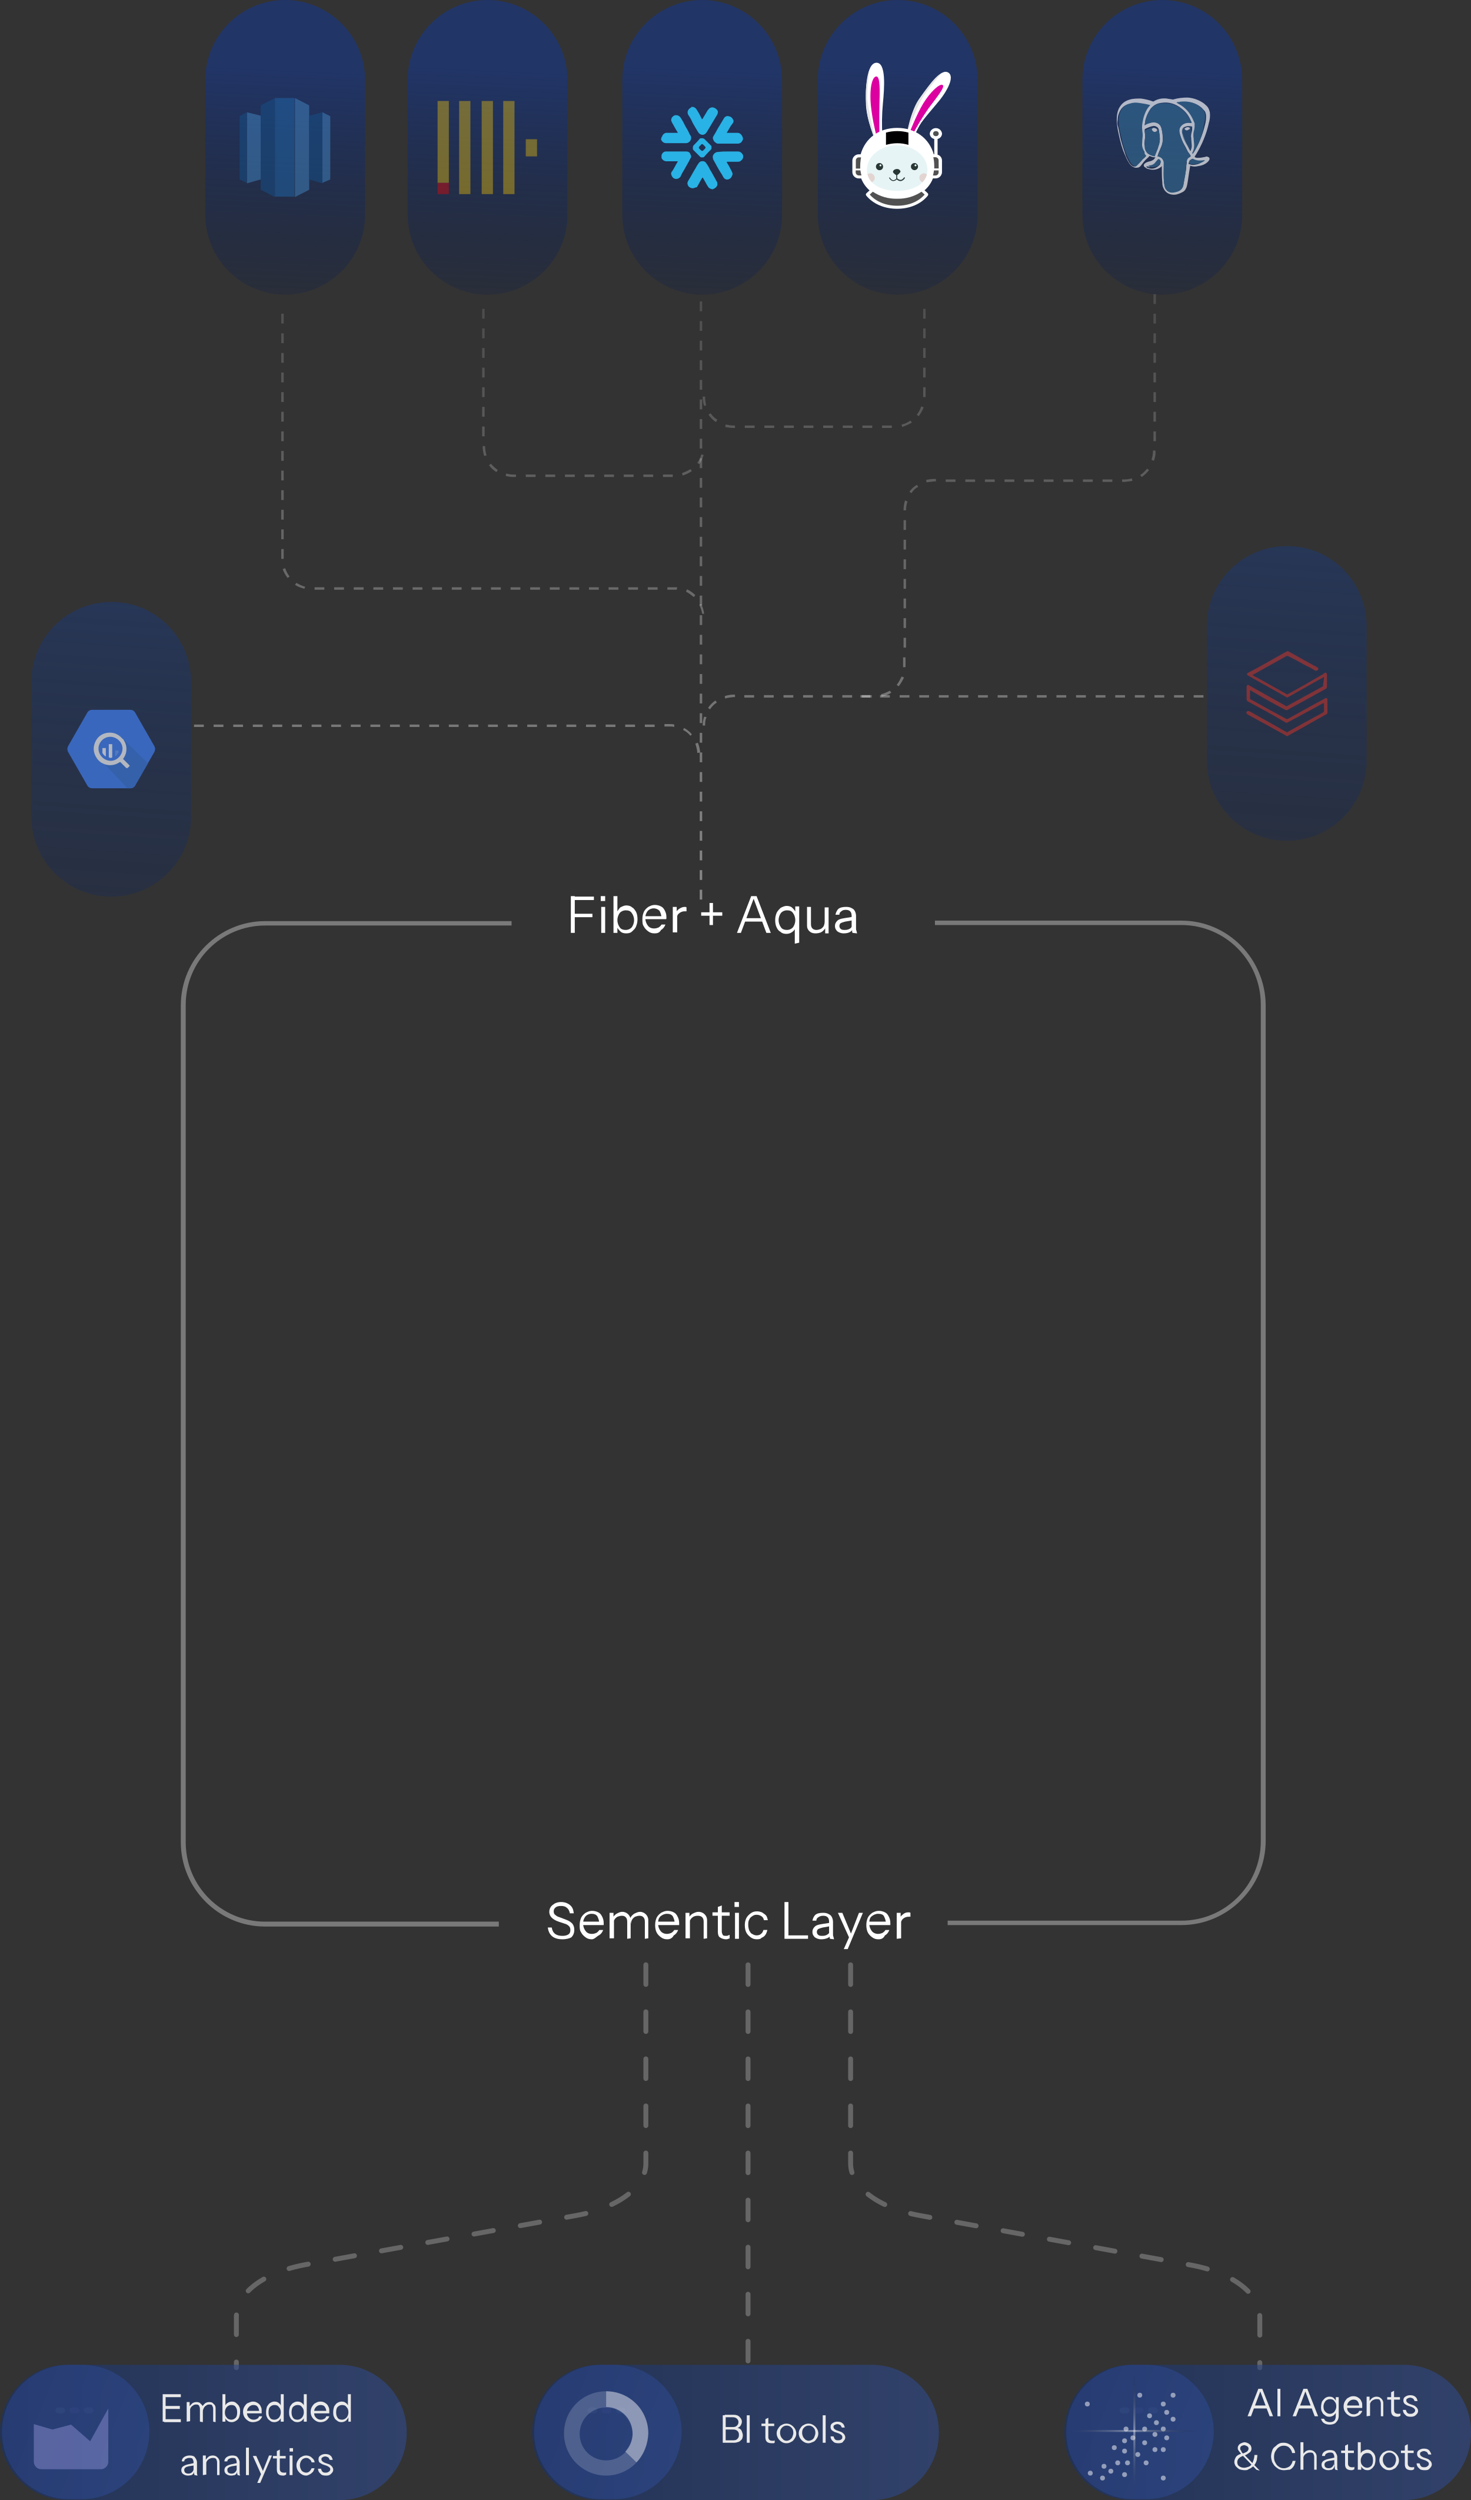 <?xml version="1.0" encoding="UTF-8"?>
<svg id="Layer_1" data-name="Layer 1" xmlns="http://www.w3.org/2000/svg" xmlns:xlink="http://www.w3.org/1999/xlink" viewBox="0 0 300.2 510">
  <rect x="0" y="0" width="300.2" height="510" fill="#333333" stroke="none"/>
  <defs>
    <style>
      .cls-1 {
        opacity: .47;
      }

      .cls-1, .cls-2, .cls-3, .cls-4, .cls-5, .cls-6, .cls-7 {
        fill: none;
      }

      .cls-2, .cls-8, .cls-9, .cls-10 {
        opacity: .54;
      }

      .cls-3 {
        opacity: .49;
      }

      .cls-4 {
        opacity: .66;
      }

      .cls-5, .cls-6, .cls-11 {
        opacity: .63;
      }

      .cls-12 {
        fill: url(#linear-gradient-5);
      }

      .cls-12, .cls-13, .cls-14 {
        opacity: .55;
      }

      .cls-12, .cls-13, .cls-14, .cls-8, .cls-9, .cls-6, .cls-15, .cls-16, .cls-17, .cls-18, .cls-19, .cls-20, .cls-11, .cls-21, .cls-22, .cls-23, .cls-24, .cls-25, .cls-26, .cls-27, .cls-10, .cls-7 {
        isolation: isolate;
      }

      .cls-13 {
        fill: url(#linear-gradient-9);
      }

      .cls-14 {
        fill: url(#linear-gradient-7);
      }

      .cls-8 {
        fill: url(#linear-gradient-6);
      }

      .cls-9 {
        fill: url(#linear-gradient-8);
      }

      .cls-28 {
        fill: url(#linear-gradient);
      }

      .cls-29 {
        fill: #f9d8d2;
      }

      .cls-30 {
        fill: #e9e9e9;
      }

      .cls-31, .cls-19 {
        fill: #fcfcfc;
      }

      .cls-32, .cls-11 {
        fill: #fff;
      }

      .cls-33 {
        fill: #e5e5e5;
      }

      .cls-34, .cls-20 {
        fill: #32678f;
      }

      .cls-35 {
        fill: #dd00a1;
      }

      .cls-36 {
        fill: #1f68ac;
      }

      .cls-37 {
        fill: #15518b;
      }

      .cls-38 {
        fill: #10110e;
      }

      .cls-39 {
        fill: #4388c6;
      }

      .cls-40 {
        fill: #4383f7;
      }

      .cls-41 {
        fill: #29b2e5;
      }

      .cls-42 {
        fill: #3c79de;
      }

      .cls-43 {
        fill: #515151;
      }

      .cls-15 {
        fill: #b9b4fc;
      }

      .cls-15, .cls-16 {
        opacity: .33;
      }

      .cls-16, .cls-17, .cls-21 {
        fill: #fafafc;
      }

      .cls-17 {
        opacity: .18;
      }

      .cls-18 {
        fill: #8accce;
        opacity: .2;
      }

      .cls-19 {
        opacity: .22;
      }

      .cls-20 {
        opacity: .65;
      }

      .cls-21 {
        opacity: .51;
      }

      .cls-22 {
        fill: #fd0000;
      }

      .cls-22, .cls-23 {
        opacity: .6;
      }

      .cls-23 {
        fill: #fdcb02;
      }

      .cls-24 {
        fill: #e5e5ec;
        opacity: .41;
      }

      .cls-25 {
        fill: #fc351f;
        opacity: .42;
      }

      .cls-26 {
        fill: url(#linear-gradient-12);
      }

      .cls-26, .cls-27 {
        opacity: .44;
      }

      .cls-27 {
        fill: url(#linear-gradient-11);
      }

      .cls-10 {
        fill: url(#linear-gradient-10);
      }

      .cls-44 {
        fill: url(#linear-gradient-3);
      }

      .cls-45 {
        fill: url(#linear-gradient-4);
      }

      .cls-46 {
        fill: url(#linear-gradient-2);
      }

      .cls-7 {
        opacity: .25;
        stroke: #fff;
        stroke-dasharray: 0 0 4 5.6;
        stroke-linecap: round;
        stroke-linejoin: round;
      }

      .cls-47 {
        fill: url(#linear-gradient-14);
      }

      .cls-48 {
        fill: url(#linear-gradient-18);
      }

      .cls-49 {
        fill: url(#linear-gradient-22);
      }

      .cls-50 {
        fill: url(#linear-gradient-20);
      }

      .cls-51 {
        fill: url(#linear-gradient-21);
      }

      .cls-52 {
        fill: url(#linear-gradient-15);
      }

      .cls-53 {
        fill: url(#linear-gradient-19);
      }

      .cls-54 {
        fill: url(#linear-gradient-16);
      }

      .cls-55 {
        fill: url(#linear-gradient-17);
      }

      .cls-56 {
        fill: url(#linear-gradient-13);
      }
    </style>
    <linearGradient id="linear-gradient" x1="-854.87" y1="832.58" x2="-919.1" y2="829.66" gradientTransform="translate(-732.35 -840.82) rotate(-90)" gradientUnits="userSpaceOnUse">
      <stop offset="0" stop-color="#213567"/>
      <stop offset="1" stop-color="#0a193d" stop-opacity="0"/>
    </linearGradient>
    <linearGradient id="linear-gradient-2" x1="-854.87" y1="970.28" x2="-919.1" y2="967.36" gradientTransform="translate(-732.35 -840.82) rotate(-90)" gradientUnits="userSpaceOnUse">
      <stop offset="0" stop-color="#213567"/>
      <stop offset="1" stop-color="#0a193d" stop-opacity="0"/>
    </linearGradient>
    <linearGradient id="linear-gradient-3" x1="29.21" y1="452.33" x2="14.47" y2="239.07" gradientTransform="translate(0 511) scale(1 -1)" gradientUnits="userSpaceOnUse">
      <stop offset="0" stop-color="#2c4577"/>
      <stop offset="1" stop-color="#0a193d" stop-opacity="0"/>
    </linearGradient>
    <linearGradient id="linear-gradient-4" x1="269.11" y1="463.71" x2="254.37" y2="250.44" gradientTransform="translate(0 511) scale(1 -1)" gradientUnits="userSpaceOnUse">
      <stop offset="0" stop-color="#2c4577"/>
      <stop offset="1" stop-color="#0a193d" stop-opacity="0"/>
    </linearGradient>
    <linearGradient id="linear-gradient-5" x1="108.6" y1="774.2" x2="191.6" y2="774.2" gradientTransform="translate(0 -278)" gradientUnits="userSpaceOnUse">
      <stop offset="0" stop-color="#163270"/>
      <stop offset="1" stop-color="#2f4d97"/>
    </linearGradient>
    <linearGradient id="linear-gradient-6" x1="95.92" y1="762.62" x2="144.67" y2="782.52" gradientTransform="translate(0 -278)" gradientUnits="userSpaceOnUse">
      <stop offset="0" stop-color="#264087"/>
      <stop offset="1" stop-color="#2f4d97"/>
    </linearGradient>
    <linearGradient id="linear-gradient-7" x1="0" y1="774.2" x2="83" y2="774.2" gradientTransform="translate(0 -278)" gradientUnits="userSpaceOnUse">
      <stop offset="0" stop-color="#163270"/>
      <stop offset="1" stop-color="#2f4d97"/>
    </linearGradient>
    <linearGradient id="linear-gradient-8" x1="-12.68" y1="762.62" x2="36.07" y2="782.52" gradientTransform="translate(0 -278)" gradientUnits="userSpaceOnUse">
      <stop offset="0" stop-color="#264087"/>
      <stop offset="1" stop-color="#2f4d97"/>
    </linearGradient>
    <linearGradient id="linear-gradient-9" x1="217.2" y1="774.2" x2="300.2" y2="774.2" gradientTransform="translate(0 -278)" gradientUnits="userSpaceOnUse">
      <stop offset="0" stop-color="#163270"/>
      <stop offset="1" stop-color="#2f4d97"/>
    </linearGradient>
    <linearGradient id="linear-gradient-10" x1="204.52" y1="762.62" x2="253.27" y2="782.52" gradientTransform="translate(0 -278)" gradientUnits="userSpaceOnUse">
      <stop offset="0" stop-color="#264087"/>
      <stop offset="1" stop-color="#2f4d97"/>
    </linearGradient>
    <linearGradient id="linear-gradient-11" x1="218.6" y1="773.9" x2="244.4" y2="773.9" gradientTransform="translate(0 -278)" gradientUnits="userSpaceOnUse">
      <stop offset="0" stop-color="#5d5a5b" stop-opacity="0"/>
      <stop offset=".49" stop-color="#fafafc"/>
      <stop offset="1" stop-color="#000" stop-opacity="0"/>
    </linearGradient>
    <linearGradient id="linear-gradient-12" x1="231.13" y1="785.12" x2="231.88" y2="762.37" gradientTransform="translate(0 -278)" gradientUnits="userSpaceOnUse">
      <stop offset="0" stop-color="#5d5a5b" stop-opacity="0"/>
      <stop offset=".49" stop-color="#fafafc"/>
      <stop offset="1" stop-color="#000" stop-opacity="0"/>
    </linearGradient>
    <linearGradient id="linear-gradient-13" x1="144.57" y1="509.72" x2="141.93" y2="299.66" gradientTransform="translate(0 511) scale(1 -1)" gradientUnits="userSpaceOnUse">
      <stop offset="0" stop-color="#fff" stop-opacity="0"/>
      <stop offset="1" stop-color="#fff" stop-opacity=".75"/>
    </linearGradient>
    <linearGradient id="linear-gradient-14" x1="191.04" y1="502.83" x2="188.52" y2="301.8" gradientTransform="translate(0 511) scale(1 -1)" gradientUnits="userSpaceOnUse">
      <stop offset="0" stop-color="#fff" stop-opacity="0"/>
      <stop offset="1" stop-color="#fff" stop-opacity=".75"/>
    </linearGradient>
    <linearGradient id="linear-gradient-15" x1="121.74" y1="491.71" x2="119.6" y2="321.5" gradientTransform="translate(0 511) scale(1 -1)" gradientUnits="userSpaceOnUse">
      <stop offset="0" stop-color="#fff" stop-opacity="0"/>
      <stop offset="1" stop-color="#fff" stop-opacity=".75"/>
    </linearGradient>
    <linearGradient id="linear-gradient-16" x1="167.15" y1="509.44" x2="164.51" y2="299.38" gradientTransform="translate(0 511) scale(1 -1)" gradientUnits="userSpaceOnUse">
      <stop offset="0" stop-color="#fff" stop-opacity="0"/>
      <stop offset="1" stop-color="#fff" stop-opacity=".75"/>
    </linearGradient>
    <linearGradient id="linear-gradient-17" x1="101.73" y1="510.26" x2="99.09" y2="300.2" gradientTransform="translate(0 511) scale(1 -1)" gradientUnits="userSpaceOnUse">
      <stop offset="0" stop-color="#fff" stop-opacity="0"/>
      <stop offset="1" stop-color="#fff" stop-opacity=".75"/>
    </linearGradient>
    <linearGradient id="linear-gradient-18" x1="93.14" y1="510.37" x2="90.49" y2="300.31" gradientTransform="translate(0 511) scale(1 -1)" gradientUnits="userSpaceOnUse">
      <stop offset="0" stop-color="#fff" stop-opacity="0"/>
      <stop offset="1" stop-color="#fff" stop-opacity=".75"/>
    </linearGradient>
    <linearGradient id="linear-gradient-19" x1="212.36" y1="508.87" x2="209.72" y2="298.81" gradientTransform="translate(0 511) scale(1 -1)" gradientUnits="userSpaceOnUse">
      <stop offset="0" stop-color="#fff" stop-opacity="0"/>
      <stop offset="1" stop-color="#fff" stop-opacity=".75"/>
    </linearGradient>
    <linearGradient id="linear-gradient-20" x1="-854.87" y1="876.38" x2="-919.1" y2="873.46" gradientTransform="translate(-732.35 -840.82) rotate(-90)" gradientUnits="userSpaceOnUse">
      <stop offset="0" stop-color="#213567"/>
      <stop offset="1" stop-color="#0a193d" stop-opacity="0"/>
    </linearGradient>
    <linearGradient id="linear-gradient-21" x1="-854.87" y1="916.28" x2="-919.1" y2="913.36" gradientTransform="translate(-732.35 -840.82) rotate(-90)" gradientUnits="userSpaceOnUse">
      <stop offset="0" stop-color="#213567"/>
      <stop offset="1" stop-color="#0a193d" stop-opacity="0"/>
    </linearGradient>
    <linearGradient id="linear-gradient-22" x1="-854.87" y1="791.28" x2="-919.1" y2="788.36" gradientTransform="translate(-732.35 -840.82) rotate(-90)" gradientUnits="userSpaceOnUse">
      <stop offset="0" stop-color="#213567"/>
      <stop offset="1" stop-color="#0a193d" stop-opacity="0"/>
    </linearGradient>
  </defs>
  <path class="cls-7" d="m152.66,400.81v82.19m20.93-82.19v40.54c0,4.81,5.72,9.07,14.14,10.6l55.23,10.09c8.5,1.53,14.14,5.79,14.14,10.6v10.35m-125.29-82.19v40.54c0,4.81-5.72,9.07-14.21,10.6l-55.15,10.01c-8.5,1.53-14.21,5.79-14.21,10.6v10.43"/>
  <path class="cls-28" d="m115.8,16.3v27.5c0,9-7.3,16.3-16.3,16.3h0c-9,0-16.3-7.3-16.3-16.3v-27.5c0-9,7.3-16.3,16.3-16.3h0c8.9,0,16.3,7.3,16.3,16.3Z"/>
  <path class="cls-46" d="m253.5,16.3v27.5c0,9-7.3,16.3-16.3,16.3h0c-9,0-16.3-7.3-16.3-16.3v-27.5c0-9,7.3-16.3,16.3-16.3h0c9,0,16.3,7.3,16.3,16.3Z"/>
  <g class="cls-2">
    <path class="cls-11" d="m241.1,187.8h-50.3v.9h50.3c9,0,16.2,7.3,16.2,16.2v170.7c0,9-7.3,16.2-16.2,16.2h-47.7v.9h47.7c9.4,0,17.2-7.7,17.2-17.2v-170.5c-.1-9.4-7.7-17.2-17.2-17.2Z"/>
    <path class="cls-11" d="m101.8,392h-47.7c-9,0-16.2-7.3-16.2-16.2v-170.8c0-9,7.3-16.2,16.2-16.2h50.3v-.9h-50.3c-9.4,0-17.2,7.7-17.2,17.2v170.7c0,9.4,7.7,17.2,17.2,17.2h47.7v-1Z"/>
  </g>
  <g>
    <path class="cls-32" d="m114.8,395.6c-.9,0-1.6-.2-2.1-.6s-.8-1-.9-1.8h.8c.1.6.3,1,.7,1.3.4.3.9.4,1.5.4.5,0,.9-.1,1.2-.3.3-.2.4-.5.4-.9s-.1-.6-.3-.8c-.2-.2-.5-.4-.9-.5l-1.2-.4c-.6-.2-1.1-.5-1.4-.8s-.5-.7-.5-1.2c0-.4.1-.7.3-1,.2-.3.5-.5.8-.7.4-.2.8-.3,1.3-.3.7,0,1.3.2,1.8.6s.7.9.8,1.7h-.8c-.1-.5-.3-.9-.6-1.1-.3-.3-.7-.4-1.2-.4s-.9.1-1.1.3c-.3.2-.4.5-.4.8s.1.6.3.7c.2.2.5.4.9.5l1.3.5c.6.2,1,.5,1.3.8.3.4.4.8.4,1.3,0,.6-.2,1.1-.6,1.5-.3.2-1,.4-1.8.4Z"/>
    <path class="cls-32" d="m120.8,395.6c-.5,0-.9-.1-1.3-.4s-.7-.6-.9-1c-.3-.4-.3-.9-.3-1.5s.1-1,.3-1.5c.2-.4.5-.7.9-1,.4-.2.8-.4,1.3-.4s.9.1,1.3.3c.4.2.6.5.8.9s.3.8.3,1.3v.4h-4.4v-.7h3.8l-.3.4c0-.6-.2-1.1-.4-1.5-.3-.4-.7-.5-1.2-.5s-.9.2-1.2.5c-.3.4-.5.8-.5,1.5,0,.6.2,1.1.5,1.5s.7.6,1.3.6c.4,0,.6-.1.9-.2.3-.2.5-.4.6-.6h.8c-.2.5-.5.9-.9,1.1s-.9.8-1.4.8Z"/>
    <path class="cls-32" d="m124.4,395.5v-5.3h.8v1.2h.1v4h-.9v.1Zm3.6,0v-3.5c0-.4-.1-.7-.3-.9-.2-.2-.4-.3-.8-.3-.3,0-.6.1-.9.2-.3.2-.5.4-.6.6-.2.3-.2.6-.2.9l-.2-1.2c.2-.4.5-.7.8-.9.4-.2.7-.4,1.2-.4s.9.2,1.2.5.5.7.5,1.2v3.7l-.7.1h0Zm3.6,0v-3.5c0-.4-.1-.7-.3-.9-.2-.2-.4-.3-.8-.3-.3,0-.6.1-.9.2-.3.2-.5.4-.6.6-.2.3-.2.6-.2.9l-.2-1.2c.2-.4.5-.7.8-.9.4-.2.8-.4,1.2-.4.5,0,.9.2,1.2.5s.5.7.5,1.2v3.7l-.7.1h0Z"/>
    <path class="cls-32" d="m136.2,395.6c-.5,0-.9-.1-1.3-.4-.4-.3-.7-.6-.9-1s-.3-.9-.3-1.5.1-1,.3-1.5c.2-.4.5-.7.9-1,.4-.2.8-.4,1.3-.4s.9.1,1.3.3c.4.2.6.5.8.9s.3.8.3,1.3v.4h-4.4v-.7h3.8l-.3.4c0-.6-.2-1.1-.4-1.5-.3-.4-.7-.5-1.2-.5s-.9.2-1.3.5c-.4.4-.5.8-.5,1.5,0,.6.2,1.1.5,1.5s.8.6,1.3.6c.4,0,.6-.1.9-.2.3-.2.5-.4.6-.6h.8c-.2.5-.5.9-.9,1.1-.3.6-.8.8-1.3.8Z"/>
    <path class="cls-32" d="m139.9,395.5v-5.3h.8v1.2h.1v4h-.9v.1Zm3.7,0v-3.5c0-.4-.1-.7-.3-.9-.2-.2-.5-.3-.9-.3s-.7.1-.9.2c-.3.2-.5.4-.6.6-.2.3-.2.6-.2.9l-.2-1.2c.2-.4.5-.7.8-.9.4-.2.8-.4,1.2-.4.6,0,1,.2,1.3.5s.5.7.5,1.2v3.7l-.7.1h0Z"/>
    <path class="cls-32" d="m145.4,390.8v-.7h3.5v.7h-3.5Zm2.8,4.8c-.6,0-1-.2-1.3-.4s-.4-.7-.4-1.1v-5.1l.8-.3v5.3c0,.3.1.5.2.7s.4.2.7.2c.2,0,.3,0,.4-.1.1,0,.2-.1.3-.1v.7c-.1.1-.2.1-.3.1-.1.1-.3.1-.4.1Z"/>
    <path class="cls-32" d="m149.9,389v-1h.9v1h-.9Zm.1,6.5v-5.3h.8v5.3h-.8Z"/>
    <path class="cls-32" d="m154.5,395.6c-.5,0-.9-.1-1.3-.4-.4-.3-.7-.6-.9-1s-.3-.9-.3-1.5c0-.5.1-1,.3-1.4s.5-.7.9-1,.8-.4,1.3-.4c.4,0,.7.1,1,.2.3.2.6.4.8.6s.3.6.4,1h-.8c-.1-.4-.2-.6-.5-.8-.3-.2-.6-.3-1-.3s-.6.1-.9.3c-.3.2-.5.4-.6.7-.2.3-.2.7-.2,1.1s.1.8.2,1.1c.2.3.3.6.6.7.3.2.6.3.9.3.4,0,.7-.1.9-.3.3-.2.4-.5.5-.8h.8c-.1.4-.2.7-.4,1s-.5.5-.8.6c-.1.2-.4.3-.9.3Z"/>
    <path class="cls-32" d="m160.1,395.5v-7.5h.8v7.5h-.8Zm.5,0v-.7h4.3v.7h-4.3Z"/>
    <path class="cls-32" d="m167.6,395.6c-.6,0-1-.2-1.3-.4-.3-.3-.5-.6-.5-1.1s.2-.8.5-1.1c.3-.3.8-.4,1.4-.5l1.9-.3v.7l-1.7.3c-.4.1-.7.2-.9.3s-.3.4-.3.6.1.5.3.6c.2.2.5.2.8.2.5,0,.8-.1,1.1-.3.3-.2.5-.5.5-.8l.2.7c-.1.4-.3.6-.6.8-.4.2-.9.3-1.4.3Zm1.8-.1c-.1-.1-.1-.3-.1-.4v-.6h-.1v-2.5c0-.4-.1-.7-.3-.9-.2-.2-.5-.3-.9-.3s-.7.1-1,.3-.4.4-.4.7h-.8c.1-.5.3-.9.6-1.2.4-.3.9-.4,1.6-.4s1.1.2,1.5.5c.3.3.5.8.5,1.4v2.5c0,.2,0,.3.1.5,0,.2.1.3.1.5l-.8-.1h0Z"/>
    <path class="cls-32" d="m173.4,395.5l-2.4-5.3h.9l2,4.8-.5.5Zm-1.2,2.1l1.2-2.7.2-.3,1.7-4.4h.8l-3.1,7.4h-.8Z"/>
    <path class="cls-32" d="m179.3,395.6c-.5,0-.9-.1-1.3-.4-.4-.3-.7-.6-.9-1s-.3-.9-.3-1.5.1-1,.3-1.5c.2-.4.5-.7.9-1,.4-.2.8-.4,1.3-.4s.9.1,1.3.3c.4.2.6.5.8.9s.3.8.3,1.3v.4h-4.4v-.7h3.8l-.3.4c0-.6-.2-1.1-.4-1.5s-.7-.5-1.2-.5-.9.2-1.3.5-.5.8-.5,1.5c0,.6.2,1.1.5,1.5s.8.6,1.3.6c.4,0,.6-.1.9-.2.3-.2.5-.4.6-.6h.8c-.2.5-.5.9-.9,1.1-.3.6-.7.8-1.3.8Z"/>
    <path class="cls-32" d="m183,395.5v-5.3h.8v1.3h.1v3.9l-.9.1h0Zm.8-2.8l-.2-1.2c.1-.5.4-.8.7-1,.3-.3.7-.4,1.1-.4.2,0,.3,0,.4.1v.8h-.4c-.5,0-.9.2-1.2.5-.2.2-.4.6-.4,1.2Z"/>
  </g>
  <g>
    <path class="cls-32" d="m116.5,190.3v-7.5h.8v7.5h-.8Zm.4-6.7v-.7h4.3v.7h-4.3Zm0,3.5v-.7h4v.7h-4Z"/>
    <path class="cls-32" d="m122.6,183.8v-1h.9v1h-.9Zm.1,6.5v-5.3h.8v5.3h-.8Z"/>
    <path class="cls-32" d="m127.8,190.4c-.5,0-.9-.1-1.2-.4-.3-.3-.6-.6-.7-1h.1v1.3h-.8v-7.5h.8v3.4l-.1-.1c.2-.4.4-.7.7-1,.4-.2.8-.4,1.2-.4s.9.1,1.2.4c.4.2.6.6.8.9.2.4.3.9.3,1.5s-.1,1-.3,1.5-.5.7-.8,1c-.3.3-.7.4-1.2.4Zm-.1-.7c.5,0,.9-.2,1.2-.5.3-.4.5-.9.5-1.5s-.2-1.1-.5-1.5-.7-.5-1.2-.5-.9.2-1.2.5c-.3.4-.5.9-.5,1.5s.2,1.1.5,1.5c.2.3.6.5,1.2.5Z"/>
    <path class="cls-32" d="m133.6,190.4c-.5,0-.9-.1-1.3-.4-.4-.3-.7-.6-.9-1-.3-.4-.3-.9-.3-1.5s.1-1,.3-1.5c.2-.4.5-.7.9-1,.4-.2.8-.4,1.3-.4s.9.1,1.3.3c.4.2.6.5.8.9s.3.8.3,1.3v.2c0,.1,0,.2-.1.2h-4.4v-.6h3.8l-.3.4c0-.6-.2-1.1-.4-1.5-.3-.3-.7-.5-1.2-.5s-.9.2-1.2.5c-.3.4-.5.8-.5,1.5,0,.6.2,1.1.5,1.5s.7.6,1.3.6c.4,0,.6-.1.9-.2.3-.2.5-.4.6-.6h.8c-.2.5-.5.9-.9,1.1-.3.6-.8.7-1.3.7Z"/>
    <path class="cls-32" d="m137.3,190.3v-5.3h.8v1.3h.1v3.9h-.9v.1Zm.8-2.7l-.2-1.2c.1-.5.4-.8.7-1s.7-.4,1.1-.4c.2,0,.3,0,.4.1v.8h-.4c-.5,0-.9.2-1.2.5-.2.1-.4.6-.4,1.2Z"/>
    <path class="cls-32" d="m143.1,186.8v-.7h4.3v.7h-4.3Zm1.7,1.9v-4.5h.7v4.5h-.7Z"/>
    <path class="cls-32" d="m150.4,190.3l2.9-7.5h.7l-2.8,7.5h-.8Zm1.4-3h3.9v.7h-3.9v-.7Zm4.6,3l-2.8-7.5h.8l2.9,7.5h-.9Z"/>
    <path class="cls-32" d="m162.2,192.5v-3.4l.2.1c-.2.4-.4.7-.7.9-.4.3-.8.4-1.2.4-.5,0-.9-.1-1.2-.4-.4-.2-.6-.5-.8-.9s-.3-.9-.3-1.5.1-1,.3-1.5c.2-.4.5-.7.8-1,.4-.2.8-.4,1.2-.4.5,0,.9.1,1.2.4.3.3.6.6.7,1h-.1v-1.3h.8v7.4l-.9.2h0Zm-1.6-2.8c.5,0,.9-.2,1.2-.5.3-.4.5-.9.5-1.5s-.2-1.1-.5-1.5-.7-.5-1.2-.5-.9.2-1.2.5c-.3.4-.5.9-.5,1.5s.2,1.1.5,1.5c.2.3.6.5,1.2.5Z"/>
    <path class="cls-32" d="m166.4,190.4c-.4,0-.7-.1-.9-.2-.3-.2-.5-.4-.6-.6-.2-.3-.2-.6-.2-.9v-3.7h.8v3.5c0,.4.1.7.3.9s.5.3.8.3.6-.1.9-.2c.3-.2.5-.4.6-.6s.2-.6.2-.9l.2,1.2c-.2.4-.5.7-.8.9s-.8.3-1.3.3Zm2-.1v-1.2h-.1v-4h.8v5.3h-.7v-.1Z"/>
    <path class="cls-32" d="m172.2,190.4c-.6,0-1-.2-1.3-.4-.3-.3-.5-.6-.5-1.1s.2-.8.5-1.1.8-.4,1.4-.5l1.9-.3v.7l-1.7.3c-.4.1-.7.2-.9.3s-.3.4-.3.6.1.5.3.6c.2.2.5.2.8.2.5,0,.8-.1,1.1-.3s.4-.5.4-.8l.2.7c-.1.4-.3.6-.6.8-.3.2-.8.3-1.3.3Zm1.8-.1c-.1-.1-.1-.3-.1-.4v-.6h-.1v-2.5c0-.4-.1-.7-.3-.9s-.5-.3-.9-.3-.7.1-.9.3c-.3.2-.4.4-.4.7h-.8c.1-.5.3-.9.6-1.2.4-.3.9-.4,1.6-.4s1.1.2,1.5.5c.3.3.5.8.5,1.4v2.5c0,.2,0,.3.1.5,0,.2.1.3.1.5l-.9-.1h0Z"/>
  </g>
  <path class="cls-44" d="m39,139.1v27.5c0,9-7.3,16.3-16.3,16.3h0c-9,0-16.3-7.3-16.3-16.3v-27.5c0-9,7.3-16.3,16.3-16.3h0c8.9-.1,16.3,7.2,16.3,16.3Z"/>
  <path class="cls-45" d="m278.9,127.7v27.5c0,9-7.3,16.3-16.3,16.3h0c-9,0-16.3-7.3-16.3-16.3v-27.5c0-9,7.3-16.3,16.3-16.3h0c9-.1,16.3,7.3,16.3,16.3Z"/>
  <g class="cls-4">
    <path class="cls-40" d="m26.6,144.8h-7.8c-.4,0-.8.2-1,.6l-3.9,6.8c-.2.4-.2.8,0,1.2l3.9,6.8c.2.4.6.6,1,.6h7.8c.4,0,.8-.2,1-.6l3.9-6.8c.2-.4.2-.8,0-1.2l-3.9-6.8c-.2-.4-.6-.6-1-.6Z"/>
    <path class="cls-42" d="m26,160.8h.6c.4,0,.8-.2,1-.6l2.6-4.5-5.3-5.2.6,2.4-.6,1.3-1.3.9-1.7.5-1-.2,5.1,5.4Z"/>
    <path class="cls-31" d="m25.2,150.9c.4.6.6,1.2.6,1.9s-.2,1.3-.6,1.9c-.1.1-.1.2,0,.2.4.4.7.7,1.1,1.1.2.2.2.3,0,.4-.1.1-.2.2-.2.2q-.2.2-.4,0c-.4-.4-.7-.7-1.1-1.1q-.1-.1-.2,0c-1.1.7-2.3.8-3.5.2q-.1-.1-.2-.1c-.3-.2-.5-.4-.7-.6-.8-1-1.1-2.1-.7-3.3s1.3-2,2.5-2.2c1.3-.2,2.3.2,3.2,1.2q.2.1.2.2Z"/>
    <path class="cls-40" d="m22.5,150.3c1.3,0,2.5,1.1,2.5,2.4s-1.1,2.5-2.4,2.5-2.5-1.1-2.5-2.5c0-1.3,1.1-2.4,2.4-2.4Z"/>
    <path class="cls-31" d="m20.9,153.6c.2.3.4.6.7.7v-1.7h-.7v1Z"/>
    <path class="cls-31" d="m22.2,154.5c.1,0,.2.1.3.1.2,0,.3,0,.4-.1v-2.7h-.7v2.7h0Z"/>
    <path class="cls-19" d="m23.5,154.3c.3-.2.5-.5.7-.8v-.4h-.7v1.2Z"/>
  </g>
  <path class="cls-25" d="m270.2,138.1c-.7.4-1.3.7-2,1.1-1.8,1-3.5,2-5.3,3-.2.1-.3.1-.4,0-2.6-1.5-5.2-2.9-7.8-4.4-.3-.2-.3-.5.1-.6,2.5-1.3,4.9-2.7,7.4-4.1l.6-.3c1.5.8,3,1.7,4.5,2.5.5.3.9.5,1.5.8.2.1.3.3.2.5-.1.2-.5.3-.6.2-.8-.5-1.6-.9-2.4-1.3-1-.6-2-1.1-3-1.6-.1-.1-.3-.1-.4-.1-2.3,1.3-4.7,2.6-7,3.9.3.2.6.4.9.5,2,1.1,3.9,2.2,5.9,3.3.2.2.4.2.6,0,2.2-1.2,4.5-2.5,6.7-3.8.2-.1.4-.3.6-.4.3-.2.5,0,.5.3v2.5c0,.2-.1.3-.2.4-1.6.9-3.3,1.8-4.9,2.7-.9.5-1.9,1-2.9,1.6-.2.1-.3.1-.5,0-2.3-1.2-4.6-2.5-6.8-3.8-.1-.1-.2-.1-.4-.2v1.7c0,.1.1.2.2.2,2.3,1.3,4.7,2.6,7.1,3.9.2.1.3.1.5,0,2.4-1.3,4.8-2.7,7.3-4,.1-.1.3-.2.4-.2.2,0,.3.1.3.4v2.6c0,.2-.1.3-.2.3-2.6,1.4-5.1,2.9-7.7,4.3-.1.1-.2.1-.3.2-1.6-.9-3.1-1.7-4.7-2.6-1.1-.6-2.2-1.2-3.3-1.8-.3-.2-.4-.4-.3-.6.2-.2.4-.2.6-.1,2,1.1,3.9,2.2,5.9,3.3.5.3,1,.6,1.6.9.1.1.2.1.3,0,2.3-1.3,4.7-2.6,7.1-3.9.2-.1.3-.2.3-.5v-1.5c-.1.1-.2.1-.3.1-2.3,1.3-4.6,2.5-7,3.8-.2.1-.3.2-.5.1-2.5-1.5-5.1-2.9-7.7-4.3-.2-.1-.3-.3-.3-.5v-2.5c0-.3.3-.5.5-.3,2.5,1.4,5,2.8,7.5,4.2.1.1.3.1.3,0,2.4-1.3,4.7-2.6,7.1-3.9.2-.1.3-.2.2-.4.1-.5.2-1,.2-1.6Z"/>
  <g>
    <g>
      <g>
        <g class="cls-1">
          <path class="cls-15" d="m124.2,492.3h-.8c-.3,0-.6-.3-.6-.6s.3-.6.6-.6h.8c.3,0,.6.3.6.6,0,.3-.3.6-.6.6Z"/>
        </g>
        <g>
          <g class="cls-1">
            <path class="cls-16" d="m121.3,492.3h-.8c-.3,0-.6-.3-.6-.6s.3-.6.6-.6h.8c.3,0,.6.3.6.6s-.3.6-.6.6Z"/>
          </g>
          <g class="cls-1">
            <path class="cls-15" d="m127.1,492.3h-.8c-.3,0-.6-.3-.6-.6s.3-.6.6-.6h.8c.3,0,.6.3.6.6s-.2.6-.6.6Z"/>
          </g>
        </g>
      </g>
      <path class="cls-12" d="m177.9,510h-55.6c-7.5,0-13.7-6.1-13.7-13.7v-.2c0-7.5,6.1-13.7,13.7-13.7h55.6c7.5,0,13.7,6.1,13.7,13.7v.2c0,7.6-6.1,13.7-13.7,13.7Z"/>
      <path class="cls-8" d="m125.4,509.8h-2.7c-7.5,0-13.7-6.1-13.7-13.7h0c0-7.5,6.1-13.7,13.7-13.7h2.7c7.5,0,13.7,6.1,13.7,13.7h0c-.1,7.6-6.2,13.7-13.7,13.7Z"/>
      <g>
        <path class="cls-17" d="m123.7,505c-4.7,0-8.6-3.8-8.6-8.6s3.8-8.6,8.6-8.6,8.6,3.8,8.6,8.6c-.1,4.8-3.9,8.6-8.6,8.6Zm0-13.9c-3,0-5.4,2.4-5.4,5.4s2.4,5.4,5.4,5.4,5.4-2.4,5.4-5.4c-.1-3-2.4-5.4-5.4-5.4Z"/>
        <path class="cls-24" d="m129.9,502.3l-2.3-2.2c.9-1,1.5-2.3,1.5-3.7,0-3-2.4-5.4-5.4-5.4v-3.2c4.7,0,8.6,3.8,8.6,8.6-.1,2.2-.9,4.3-2.4,5.9Z"/>
      </g>
      <g>
        <path class="cls-30" d="m147.5,498.3v-5.6h.6v5.6h-.6Zm.4,0v-.5h1.8c.4,0,.6-.1.8-.3s.3-.4.3-.8-.1-.6-.3-.8-.5-.3-.9-.3h-1.7v-.5h1.7c.4,0,.6-.1.8-.3s.3-.4.3-.7-.1-.5-.3-.7-.5-.3-.8-.3h-1.7v-.5h1.8c.5,0,.9.1,1.2.4s.5.6.5,1c0,.3-.1.5-.2.7-.1.2-.3.4-.5.5s-.5.2-.7.2l.1-.2c.3,0,.5.1.8.2.3.2.4.3.5.6s.2.5.2.8-.1.6-.2.8c-.2.2-.4.4-.6.5-.3.1-.6.2-.9.2h-2Z"/>
        <path class="cls-30" d="m152.4,498.3v-5.6h.6v5.6h-.6Z"/>
        <path class="cls-30" d="m155.4,494.9v-.5h2.6v.5h-2.6Zm2.1,3.5c-.4,0-.8-.1-1-.3s-.3-.5-.3-.9v-3.7l.6-.3v4c0,.2.1.4.2.5.1.1.3.2.6.2h.3c.1,0,.2-.1.2-.1v.5c-.1,0-.1.1-.2.1h-.4Z"/>
        <path class="cls-30" d="m160.5,498.4c-.4,0-.7-.1-1-.3s-.5-.4-.7-.7-.3-.7-.3-1c0-.4.1-.7.3-1s.4-.6.7-.7c.3-.2.6-.3,1-.3s.7.1,1,.3.5.4.7.7.3.7.3,1c0,.4-.1.7-.3,1s-.4.6-.7.7c-.3.2-.6.3-1,.3Zm0-.5c.3,0,.5-.1.7-.2.2-.2.4-.3.5-.6s.2-.5.2-.8c0-.5-.1-.8-.4-1.1-.3-.3-.6-.4-1-.4s-.7.2-.9.4c-.3.3-.4.6-.4,1.1,0,.3.1.6.2.8.1.2.3.4.5.6.1.1.4.2.6.2Z"/>
        <path class="cls-30" d="m165,498.4c-.4,0-.7-.1-1-.3s-.5-.4-.7-.7-.3-.7-.3-1c0-.4.1-.7.3-1s.4-.6.7-.7c.3-.2.6-.3,1-.3s.7.1,1,.3.5.4.7.7.3.7.3,1c0,.4-.1.7-.3,1s-.4.6-.7.7-.6.3-1,.3Zm0-.5c.3,0,.5-.1.7-.2s.4-.3.5-.6.2-.5.2-.8c0-.5-.1-.8-.4-1.1s-.6-.4-1-.4-.7.2-.9.4c-.3.3-.4.6-.4,1.1,0,.3.1.6.2.8.1.2.3.4.5.6.2.1.4.2.6.2Z"/>
        <path class="cls-30" d="m167.9,498.3v-5.6h.6v5.6h-.6Z"/>
        <path class="cls-30" d="m171.1,498.4c-.5,0-.9-.1-1.1-.4-.3-.2-.5-.6-.5-1h.6c.1.3.2.5.3.6.2.2.4.2.7.2s.5-.1.6-.2c.2-.1.2-.3.2-.5s-.1-.3-.2-.4c-.1-.1-.3-.2-.5-.3l-.6-.2c-.4-.1-.6-.3-.8-.4-.2-.2-.3-.4-.3-.7,0-.4.1-.6.4-.8.3-.2.6-.3,1-.3s.8.1,1,.3c.3.2.4.5.5.9h-.6c-.1-.2-.2-.4-.3-.5-.2-.1-.4-.2-.6-.2s-.5.1-.6.2c-.2.1-.2.2-.2.4s.1.3.2.4c.1.1.3.2.5.3l.6.2c.4.1.6.3.8.5s.3.5.3.7c0,.4-.2.6-.4.8-.1.3-.5.4-1,.4Z"/>
      </g>
    </g>
    <g>
      <g>
        <g>
          <g class="cls-1">
            <path class="cls-15" d="m15.6,492.3h-.8c-.3,0-.6-.3-.6-.6s.3-.6.6-.6h.8c.3,0,.6.3.6.6s-.3.6-.6.6Z"/>
          </g>
          <g>
            <g class="cls-1">
              <path class="cls-16" d="m12.7,492.3h-.8c-.3,0-.6-.3-.6-.6s.3-.6.6-.6h.8c.3,0,.6.3.6.6s-.3.6-.6.6Z"/>
            </g>
            <g class="cls-1">
              <path class="cls-15" d="m18.5,492.3h-.8c-.3,0-.6-.3-.6-.6s.3-.6.6-.6h.8c.3,0,.6.3.6.6s-.2.6-.6.6Z"/>
            </g>
          </g>
        </g>
        <g>
          <path class="cls-14" d="m69.3,510H13.7c-7.5,0-13.7-6.1-13.7-13.7v-.2c0-7.5,6.1-13.7,13.7-13.7h55.6c7.5,0,13.7,6.1,13.7,13.7v.2c0,7.6-6.1,13.7-13.7,13.7Z"/>
          <path class="cls-9" d="m16.8,509.8h-2.7c-7.5,0-13.7-6.1-13.7-13.7H.4c0-7.5,6.1-13.7,13.7-13.7h2.7c7.5,0,13.7,6.1,13.7,13.7h0c-.1,7.6-6.2,13.7-13.7,13.7Z"/>
          <path class="cls-15" d="m22.1,491.3v10.9c0,.8-.7,1.5-1.5,1.5h-12.2c-.8,0-1.5-.7-1.5-1.5v-7.7l3.8,1.1,3.8-1,3.9,3.4,3.7-6.7Z"/>
        </g>
        <g>
          <path class="cls-30" d="m33.2,494v-5.6h.6v5.6h-.6Zm.3-5v-.6h3.4v.6h-3.4Zm0,2.4v-.6h3.2v.6h-3.2Zm0,2.6v-.5h3.4v.6h-3.4v-.1Z"/>
          <path class="cls-30" d="m38.1,494v-4h.6v.9h.1v3l-.7.1h0Zm2.7,0v-2.6c0-.3-.1-.5-.2-.7-.2-.2-.3-.2-.6-.2s-.5.1-.6.2c-.2.1-.4.3-.5.5s-.2.4-.2.7l-.1-.9c.2-.3.4-.5.6-.7s.6-.3.9-.3c.4,0,.7.1.9.4.3.2.4.5.4.9v2.8l-.6-.1h0Zm2.7,0v-2.6c0-.3-.1-.5-.2-.7s-.3-.2-.6-.2-.5.1-.6.2c-.2.1-.4.3-.5.5s-.2.4-.2.7l-.2-.9c.2-.3.4-.5.6-.7s.6-.3.9-.3c.4,0,.7.1.9.4.3.2.4.5.4.9v2.8l-.5-.1h0Z"/>
          <path class="cls-30" d="m47.3,494.1c-.4,0-.7-.1-.9-.3-.3-.2-.4-.4-.5-.8h.1v1h-.6v-5.6h.6v2.5h-.1c.1-.3.3-.6.5-.7.3-.2.6-.3.9-.3.4,0,.7.1.9.3s.5.4.6.7c.2.3.2.7.2,1.1s-.1.8-.2,1.1-.4.6-.6.7c-.3.2-.6.3-.9.3Zm-.1-.5c.4,0,.7-.2.9-.4s.3-.6.3-1.1-.1-.8-.3-1.1-.5-.4-.9-.4-.7.2-.9.4-.4.6-.4,1.1.1.8.4,1.1c.1.2.5.4.9.4Z"/>
          <path class="cls-30" d="m51.6,494.1c-.4,0-.7-.1-1-.3s-.5-.4-.7-.7c-.2-.3-.3-.7-.3-1.1s.1-.8.3-1.1.4-.6.7-.7.6-.3,1-.3.7.1,1,.3c.3.2.5.4.6.7.2.3.2.6.2,1v.4h-3.3v-.5h3l-.2.3c0-.5-.1-.8-.3-1.1s-.5-.4-.9-.4-.7.2-.9.4c-.3.3-.4.6-.4,1.1s.1.8.4,1.1.6.4,1,.4c.3,0,.5-.1.7-.2s.3-.3.4-.5h.6c-.1.4-.4.7-.7.9-.4.2-.8.3-1.2.3Z"/>
          <path class="cls-30" d="m57.3,494v-.9h.1c-.1.3-.3.5-.5.7-.3.2-.6.3-.9.3-.4,0-.7-.1-.9-.3-.3-.2-.5-.4-.6-.7-.2-.3-.2-.7-.2-1.1s.1-.8.2-1.1c.2-.3.4-.6.6-.7.3-.2.6-.3.9-.3.4,0,.7.1.9.3.3.2.4.4.5.8h-.1v-2.6h.6v5.6h-.6Zm-1.3-.4c.4,0,.7-.2.9-.4.2-.2.4-.6.4-1.1s-.1-.8-.4-1.1c-.2-.3-.5-.4-.9-.4s-.7.2-.9.4-.3.6-.3,1.1.1.8.3,1.1.5.4.9.4Z"/>
          <path class="cls-30" d="m62,494v-.9h.1c-.1.3-.3.5-.5.7-.3.2-.6.3-.9.3-.4,0-.7-.1-.9-.3-.3-.2-.5-.4-.6-.7-.2-.3-.2-.7-.2-1.1s.1-.8.2-1.1c.2-.3.4-.6.6-.7.3-.2.6-.3.9-.3.4,0,.7.1.9.3.3.2.4.4.5.8h-.1v-2.6h.6v5.6h-.6Zm-1.3-.4c.4,0,.7-.2.9-.4s.4-.6.4-1.1-.1-.8-.4-1.1c-.2-.3-.5-.4-.9-.4s-.7.2-.9.4-.3.6-.3,1.1.1.8.3,1.1.5.4.9.4Z"/>
          <path class="cls-30" d="m65.4,494.1c-.4,0-.7-.1-1-.3s-.5-.4-.7-.7c-.2-.3-.3-.7-.3-1.1s.1-.8.3-1.1c.2-.3.4-.6.7-.7.3-.2.6-.3,1-.3s.7.1,1,.3.5.4.6.7c.2.3.2.6.2,1v.4h-3.3v-.5h2.9l-.2.3c0-.5-.1-.8-.3-1.1s-.5-.4-.9-.4-.7.2-.9.4c-.3.3-.4.6-.4,1.1s.1.8.4,1.1c.3.3.6.4,1,.4.3,0,.5-.1.7-.2s.3-.3.4-.5h.6c-.1.4-.4.7-.7.9s-.7.3-1.1.3Z"/>
          <path class="cls-30" d="m71.1,494v-.9h0c-.1.3-.3.5-.5.7-.3.2-.6.3-.9.3-.4,0-.7-.1-.9-.3-.3-.2-.5-.4-.6-.7-.2-.3-.2-.7-.2-1.1s.1-.8.2-1.1c.2-.3.4-.6.6-.7.3-.2.6-.3.9-.3.4,0,.7.1.9.3.3.2.4.4.5.8h-.1v-2.6h.6v5.6h-.5Zm-1.3-.4c.4,0,.7-.2.9-.4s.4-.6.4-1.1-.1-.8-.4-1.1c-.2-.3-.5-.4-.9-.4s-.7.2-.9.4-.3.6-.3,1.1.1.8.3,1.1.5.4.9.4Z"/>
          <path class="cls-30" d="m38.4,505c-.4,0-.7-.1-1-.3s-.4-.5-.4-.8.1-.6.4-.8.6-.3,1-.4l1.4-.3v.5l-1.3.2c-.3.1-.5.1-.7.3s-.2.3-.2.5.1.4.2.5.4.2.6.2c.4,0,.6-.1.8-.3s.3-.4.3-.6l.1.6c-.1.3-.3.5-.5.6-.1,0-.4.1-.7.1Zm1.3-.1c0-.1-.1-.2-.1-.3v-.4h-.1v-1.9c0-.3-.1-.5-.2-.7s-.4-.2-.7-.2-.5.1-.7.2c-.2.1-.3.3-.3.5h-.5c0-.4.2-.7.5-.9s.7-.3,1.1-.3c.5,0,.9.1,1.1.4s.4.6.4,1v2.3c0,.1.1.3.1.4l-.6-.1h0Z"/>
          <path class="cls-30" d="m41.4,504.9v-4h.6v.9h.1v3l-.7.1h0Zm2.9,0v-2.6c0-.3-.1-.5-.2-.7-.2-.2-.4-.2-.7-.2s-.5.1-.7.2-.4.3-.5.5-.2.4-.2.7l-.1-.9c.2-.3.4-.5.6-.7s.6-.3.9-.3c.4,0,.7.1,1,.4s.4.6.4.9v2.7h-.5Z"/>
          <path class="cls-30" d="m47.2,505c-.4,0-.7-.1-1-.3s-.4-.5-.4-.8.1-.6.4-.8c.3-.2.6-.3,1-.4l1.4-.3v.5l-1.3.2c-.3.1-.5.1-.7.3-.2.1-.2.3-.2.5s.1.4.2.5.4.2.6.2c.4,0,.6-.1.8-.3s.3-.4.3-.6l.1.6c-.1.3-.3.5-.5.6-.1,0-.4.1-.7.1Zm1.3-.1c0-.1-.1-.2-.1-.3v-.4h-.1v-1.9c0-.3-.1-.5-.2-.7s-.4-.2-.7-.2-.5.1-.7.2c-.2.1-.3.3-.3.5h-.6c0-.4.2-.7.5-.9s.7-.3,1.1-.3c.5,0,.9.1,1.1.4.2.3.4.6.4,1v2.3c0,.1.1.3.1.4l-.5-.1h0Z"/>
          <path class="cls-30" d="m50.2,504.9v-5.6h.6v5.6h-.6Z"/>
          <path class="cls-30" d="m53.4,505l-1.8-4h.7l1.6,3.6-.5.4Zm-.9,1.5l.9-2.1.2-.2,1.3-3.3h.6l-2.4,5.6h-.6Z"/>
          <path class="cls-30" d="m55.7,501.5v-.5h2.6v.5h-2.6Zm2.1,3.5c-.5,0-.8-.1-1-.3s-.3-.5-.3-.9v-3.8l.6-.3v4c0,.2.1.4.2.5s.3.2.6.2h.3c.1,0,.2-.1.2-.1v.5c-.1,0-.1.1-.2.1-.2.1-.3.1-.4.1Z"/>
          <path class="cls-30" d="m59.1,500.1v-.7h.7v.7h-.7Zm0,4.8v-4h.6v4h-.6Z"/>
          <path class="cls-30" d="m62.5,505c-.4,0-.7-.1-1-.3s-.5-.4-.7-.7-.3-.7-.3-1.1.1-.7.3-1c.2-.3.4-.6.7-.7.3-.2.6-.3,1-.3.3,0,.6.1.8.2.2.1.4.3.6.5s.3.5.3.7h-.6c-.1-.3-.2-.5-.4-.6-.2-.2-.4-.3-.7-.3s-.5.1-.7.2c-.2.2-.3.3-.4.5s-.2.5-.2.8.1.6.2.8c.1.3.3.4.4.5.2.1.4.2.7.2s.5-.1.7-.3.3-.4.4-.6h.6c-.1.3-.2.5-.3.7-.2.2-.4.4-.6.5s-.5.3-.8.3Z"/>
          <path class="cls-30" d="m66.5,505c-.5,0-.9-.1-1.1-.4-.3-.2-.5-.6-.5-1h.6c.1.3.2.5.3.6.2.2.4.2.7.2s.5-.1.6-.2c.2-.1.3-.3.3-.5s-.1-.3-.2-.4c-.1-.1-.3-.2-.5-.3l-.6-.2c-.4-.1-.6-.3-.8-.4s-.3-.4-.3-.7c0-.4.1-.6.4-.8s.6-.3,1-.3.8.1,1,.3c.3.2.4.5.5.9h-.6c-.1-.2-.2-.4-.3-.5-.2-.1-.4-.2-.6-.2-.3,0-.5.1-.6.2-.2.1-.2.2-.2.4s.1.3.2.4c.1.1.3.2.5.3l.6.2c.4.1.6.3.8.5.2.2.3.5.3.7,0,.4-.2.6-.4.8-.4.4-.7.4-1.1.4Z"/>
        </g>
      </g>
      <g>
        <g>
          <g class="cls-1">
            <path class="cls-15" d="m232.8,492.3h-.8c-.3,0-.6-.3-.6-.6s.3-.6.6-.6h.8c.3,0,.6.3.6.6s-.3.6-.6.6Z"/>
          </g>
          <g>
            <g class="cls-1">
              <path class="cls-16" d="m229.9,492.3h-.8c-.3,0-.6-.3-.6-.6s.3-.6.6-.6h.8c.3,0,.6.3.6.6,0,.3-.3.6-.6.6Z"/>
            </g>
            <g class="cls-1">
              <path class="cls-15" d="m235.7,492.3h-.8c-.3,0-.6-.3-.6-.6s.3-.6.6-.6h.8c.3,0,.6.3.6.6,0,.3-.2.6-.6.6Z"/>
            </g>
          </g>
        </g>
        <path class="cls-13" d="m286.5,510h-55.6c-7.5,0-13.7-6.1-13.7-13.7v-.2c0-7.5,6.1-13.7,13.7-13.7h55.6c7.5,0,13.7,6.1,13.7,13.7v.2c0,7.6-6.1,13.7-13.7,13.7Z"/>
        <path class="cls-10" d="m234,509.8h-2.7c-7.5,0-13.7-6.1-13.7-13.7h0c0-7.5,6.1-13.7,13.7-13.7h2.7c7.5,0,13.7,6.1,13.7,13.7h0c-.1,7.6-6.2,13.7-13.7,13.7Z"/>
        <g>
          <circle class="cls-21" cx="232.6" cy="488.6" r=".5"/>
          <circle class="cls-21" cx="237.4" cy="490.4" r=".5"/>
          <circle class="cls-21" cx="239.4" cy="488.6" r=".5"/>
          <circle class="cls-21" cx="238.1" cy="492.1" r=".5"/>
          <circle class="cls-21" cx="239.4" cy="493.5" r=".5"/>
          <circle class="cls-21" cx="234.6" cy="492.8" r=".5"/>
          <circle class="cls-21" cx="236" cy="494.2" r=".5"/>
          <circle class="cls-21" cx="237.4" cy="495.5" r=".5"/>
          <circle class="cls-21" cx="238.1" cy="497.3" r=".5"/>
          <circle class="cls-21" cx="237.4" cy="499.7" r=".5"/>
          <circle class="cls-21" cx="235.7" cy="496.6" r=".5"/>
          <circle class="cls-21" cx="233.6" cy="495.5" r=".5"/>
          <circle class="cls-21" cx="231.2" cy="497.3" r=".5"/>
          <circle class="cls-21" cx="229.8" cy="495.5" r=".5"/>
          <circle class="cls-21" cx="221.9" cy="490.4" r=".5"/>
          <circle class="cls-21" cx="227.4" cy="499.3" r=".5"/>
          <circle class="cls-21" cx="229.5" cy="497.9" r=".5"/>
          <circle class="cls-21" cx="229.5" cy="500" r=".5"/>
          <circle class="cls-21" cx="232.2" cy="500.7" r=".5"/>
          <circle class="cls-21" cx="233.6" cy="498.3" r=".5"/>
          <circle class="cls-21" cx="235.7" cy="499.7" r=".5"/>
          <circle class="cls-21" cx="233.9" cy="502.4" r=".5"/>
          <circle class="cls-21" cx="237.4" cy="505.5" r=".5"/>
          <circle class="cls-21" cx="230.1" cy="502.4" r=".5"/>
          <circle class="cls-21" cx="229.5" cy="504.8" r=".5"/>
          <circle class="cls-21" cx="228.1" cy="502.4" r=".5"/>
          <circle class="cls-21" cx="226.7" cy="504.1" r=".5"/>
          <circle class="cls-21" cx="225.3" cy="503.1" r=".5"/>
          <circle class="cls-21" cx="222.5" cy="504.5" r=".5"/>
          <circle class="cls-21" cx="225" cy="505.5" r=".5"/>
          <rect class="cls-27" x="218.6" y="495.7" width="25.8" height=".4"/>
          <polygon class="cls-26" points="231.7 483 231.7 508.8 231.3 508.8 231.3 483 231.7 483"/>
        </g>
        <g>
          <path class="cls-30" d="m254.6,492.9l2.2-5.6h.6l-2.1,5.6h-.7Zm1.1-2.2h2.9v.6h-2.9v-.6Zm3.4,2.2l-2.1-5.6h.6l2.2,5.6h-.7Z"/>
          <path class="cls-30" d="m260.7,492.9v-5.6h.6v5.6h-.6Z"/>
          <path class="cls-30" d="m263.8,492.9l2.2-5.6h.6l-2.1,5.6h-.7Zm1.1-2.2h2.9v.6h-2.9v-.6Zm3.4,2.2l-2.1-5.6h.6l2.2,5.6h-.7Z"/>
          <path class="cls-30" d="m271.4,494.6c-.5,0-.9-.1-1.2-.3-.3-.2-.5-.5-.6-.9h.6c.1.2.2.4.4.5.2.1.5.2.8.2.4,0,.7-.1.9-.3.2-.2.3-.5.3-1v-.8h.1c-.1.3-.3.5-.5.7-.3.2-.6.3-.9.3-.4,0-.7-.1-.9-.3-.3-.2-.5-.4-.6-.7-.2-.3-.2-.7-.2-1,0-.4.1-.8.2-1.1.2-.3.4-.5.6-.7.3-.2.6-.3.9-.3.4,0,.7.1.9.3s.4.4.5.8h-.1v-1h.6v3.8c0,.6-.2,1-.5,1.3-.2.3-.7.5-1.3.5Zm0-2.2c.4,0,.7-.2.9-.4.2-.3.4-.6.4-1.1s-.1-.8-.4-1.1c-.2-.3-.5-.4-.9-.4s-.7.2-.9.4c-.2.3-.4.6-.4,1.1s.1.8.4,1.1c.3.3.6.4.9.4Z"/>
          <path class="cls-30" d="m276.2,493c-.4,0-.7-.1-1-.3-.3-.2-.5-.4-.7-.7-.2-.3-.3-.7-.3-1.1s.1-.8.3-1.1c.2-.3.4-.6.7-.7.3-.2.6-.3,1-.3s.7.1,1,.3.5.4.6.7c.2.3.2.6.2,1v.4h-3.3v-.5h2.9l-.2.3c0-.5-.1-.8-.3-1.1-.2-.3-.5-.4-.9-.4s-.7.2-.9.4c-.3.3-.4.6-.4,1.1s.1.8.4,1.1.6.4,1,.4c.3,0,.5-.1.7-.2s.3-.3.4-.5h.6c-.1.4-.4.7-.7.9-.4.2-.7.3-1.1.3Z"/>
          <path class="cls-30" d="m278.9,492.9v-4h.6v.9h.1v3l-.7.1h0Zm2.9,0v-2.6c0-.3-.1-.5-.2-.7s-.4-.2-.7-.2-.5.1-.7.2-.4.3-.5.5-.2.4-.2.7l-.1-.9c.2-.3.4-.5.6-.7.3-.2.6-.3.9-.3.4,0,.7.1,1,.4s.4.6.4.9v2.7h-.5Z"/>
          <path class="cls-30" d="m283.1,489.5v-.5h2.6v.5h-2.6Zm2.1,3.5c-.4,0-.8-.1-1-.3-.2-.2-.3-.5-.3-.9v-3.8l.6-.3v4c0,.2.1.4.2.5s.3.2.6.2h.3c.1,0,.2-.1.2-.1v.5c-.1,0-.1.1-.2.1-.2.1-.3.1-.4.1Z"/>
          <path class="cls-30" d="m287.9,493c-.5,0-.9-.1-1.1-.4-.3-.2-.5-.6-.5-1h.6c.1.3.2.5.3.6.2.2.4.2.7.2s.5-.1.6-.2c.2-.1.3-.3.3-.5s-.1-.3-.2-.4-.3-.2-.5-.3l-.6-.2c-.4-.1-.6-.3-.8-.4-.2-.2-.3-.4-.3-.7,0-.4.1-.6.4-.8s.6-.3,1-.3.8.1,1,.3c.3.2.4.5.5.9h-.6c-.1-.2-.2-.4-.3-.5-.2-.1-.4-.2-.6-.2s-.5.1-.6.2c-.2.1-.2.2-.2.4s.1.3.2.4.3.2.5.3l.6.2c.4.1.6.3.8.5.2.2.3.5.3.7,0,.4-.2.6-.4.8-.3.3-.6.4-1.1.4Z"/>
          <path class="cls-30" d="m254,503.9c-.4,0-.8-.1-1.1-.2-.3-.2-.5-.4-.7-.6-.2-.3-.3-.6-.3-.9,0-.4.2-.8.4-1.1.3-.3.7-.5,1.2-.6l.4.4c-.3.1-.5.2-.7.3s-.4.3-.5.4c-.1.2-.2.4-.2.6,0,.4.1.7.4.9s.6.3,1,.3c.3,0,.6-.1.9-.2s.5-.3.6-.5c.2-.2.3-.5.4-.8s.2-.7.2-1.1h.6c0,.4-.1.7-.1,1-.1.3-.2.6-.4.9-.2.3-.4.5-.6.6-.2.2-.5.3-.7.4-.2.2-.5.2-.8.2Zm2.4-.1l-3-3.1c-.2-.2-.3-.4-.4-.5s-.2-.3-.3-.4c-.1-.2-.1-.3-.1-.4,0-.3.1-.5.2-.6.1-.2.3-.3.5-.4.2-.1.5-.2.7-.2s.5.1.7.2c.2.1.4.3.5.4.1.2.2.4.2.7s-.1.6-.4.8-.6.5-1.1.6l-.3-.4c.4-.1.7-.3.9-.4.2-.2.3-.4.3-.6s-.1-.4-.3-.5c-.2-.1-.4-.2-.6-.2s-.4.1-.6.2c-.2.2-.2.3-.2.5,0,.1,0,.2.1.3s.1.2.2.4.3.3.5.5l3.2,3.3-.7-.2h0Z"/>
          <path class="cls-30" d="m262,503.9c-.4,0-.7-.1-1-.2-.3-.2-.6-.4-.8-.6-.3-.3-.4-.6-.6-.9-.1-.4-.2-.7-.2-1.1s.1-.8.2-1.1c.1-.4.3-.7.6-.9s.5-.5.8-.6c.3-.2.7-.2,1-.2.4,0,.8.1,1.1.3.4.2.6.4.8.7.2.3.4.7.4,1.1h-.6c-.1-.5-.3-.8-.6-1.1-.3-.3-.7-.4-1.1-.4s-.7.1-1,.3-.5.5-.7.8-.3.7-.3,1.2.1.9.3,1.2c.2.4.4.6.7.8.3.2.6.3,1,.3.5,0,.9-.2,1.2-.4.3-.3.5-.6.6-1.1h.6c-.1.4-.2.8-.4,1.1-.2.3-.5.6-.8.7-.4,0-.7.1-1.2.1Z"/>
          <path class="cls-30" d="m265.4,503.8v-5.6h.6v5.6h-.6Zm2.8,0v-2.6c0-.3-.1-.5-.2-.7s-.4-.2-.7-.2-.5.1-.7.2c-.2.1-.4.3-.5.5s-.2.4-.2.7l-.1-.9c.2-.3.4-.5.6-.7s.6-.3.9-.3c.4,0,.7.1,1,.4s.4.6.4.9v2.7h-.5Z"/>
          <path class="cls-30" d="m271.1,503.9c-.4,0-.7-.1-1-.3s-.4-.5-.4-.8.1-.6.4-.8.6-.3,1-.4l1.4-.3v.5l-1.3.2c-.3.1-.5.1-.7.3s-.2.3-.2.5.1.4.2.5.4.2.6.2c.4,0,.6-.1.8-.3.2-.2.3-.4.3-.6l.1.6c-.1.3-.3.5-.5.6-.1,0-.4.1-.7.1Zm1.4-.1c0-.1-.1-.2-.1-.3v-.4h-.1v-1.9c0-.3-.1-.5-.2-.7-.2-.2-.4-.2-.7-.2s-.5.1-.7.2c-.2.1-.3.3-.3.5h-.6c0-.4.2-.7.5-.9s.7-.3,1.1-.3c.5,0,.9.1,1.1.4.2.3.4.6.4,1v2.3c0,.1.1.3.1.4l-.5-.1h0Z"/>
          <path class="cls-30" d="m273.7,500.4v-.5h2.6v.5h-2.6Zm2.1,3.5c-.4,0-.8-.1-1-.3s-.3-.5-.3-.9v-3.8l.6-.3v4c0,.2.1.4.2.5s.3.2.6.2h.3c.1,0,.2-.1.2-.1v.5c-.1,0-.1.1-.2.1-.2.1-.3.1-.4.1Z"/>
          <path class="cls-30" d="m279.1,503.9c-.4,0-.7-.1-.9-.3-.3-.2-.4-.4-.5-.8h.1v1h-.7v-5.6h.6v2.5h-.1c.1-.3.3-.6.5-.7s.6-.3.9-.3c.4,0,.7.1.9.3s.5.4.6.7c.2.3.2.7.2,1.1s-.1.8-.2,1.1c-.2.3-.4.6-.6.7-.2.2-.5.3-.8.3Zm-.1-.5c.4,0,.7-.2.9-.4.2-.3.3-.6.3-1.1s-.1-.8-.3-1.1c-.2-.3-.5-.4-.9-.4s-.7.2-.9.4c-.2.3-.4.6-.4,1.1s.1.8.4,1.1c.2.2.5.4.9.4Z"/>
          <path class="cls-30" d="m283.5,503.9c-.4,0-.7-.1-1-.3s-.5-.4-.7-.7-.3-.7-.3-1c0-.4.1-.7.3-1,.2-.3.4-.6.7-.7.3-.2.6-.3,1-.3s.7.1,1,.3.5.4.7.7.3.7.3,1c0,.4-.1.7-.3,1s-.4.6-.7.7c-.3.2-.6.3-1,.3Zm0-.5c.3,0,.5-.1.7-.2.2-.2.4-.3.5-.6s.2-.5.2-.8c0-.5-.1-.8-.4-1.1s-.6-.4-1-.4-.7.2-.9.4c-.3.3-.4.6-.4,1.1,0,.3.1.6.2.8s.3.4.5.6c.1.1.3.2.6.2Z"/>
          <path class="cls-30" d="m285.9,500.4v-.5h2.6v.5h-2.6Zm2.1,3.5c-.4,0-.8-.1-1-.3s-.3-.5-.3-.9v-3.8l.6-.3v4c0,.2.1.4.2.5s.3.2.6.2h.3c.1,0,.2-.1.2-.1v.5c-.1,0-.1.1-.2.1-.2.1-.3.1-.4.1Z"/>
          <path class="cls-30" d="m290.7,503.9c-.5,0-.9-.1-1.1-.4-.3-.2-.5-.6-.5-1h.6c.1.3.2.5.3.6.2.2.4.2.7.2s.5-.1.6-.2c.2-.1.3-.3.3-.5s-.1-.3-.2-.4c-.1-.1-.3-.2-.5-.3l-.6-.2c-.4-.1-.6-.3-.8-.4-.2-.2-.3-.4-.3-.7,0-.4.1-.6.4-.8s.6-.3,1-.3.8.1,1,.3.4.5.5.9h-.6c-.1-.2-.2-.4-.3-.5-.2-.1-.4-.2-.6-.2s-.5.1-.6.2c-.2.1-.2.2-.2.4s.1.3.2.4c.1.1.3.2.5.3l.6.2c.4.1.6.3.8.5.2.2.3.5.3.7,0,.4-.2.6-.4.8-.3.4-.6.4-1.1.4Z"/>
        </g>
      </g>
    </g>
  </g>
  <g>
    <g class="cls-6">
      <path class="cls-56" d="m143.3,183.5h-.5v-2h.5v2Zm0-4h-.5v-2h.5v2Zm0-4h-.5v-2h.5v2Zm0-4h-.5v-2h.5v2Zm0-4h-.5v-2h.5v2Zm0-4h-.5v-2h.5v2Zm0-4h-.5v-2h.5v2Zm0-4h-.5v-2h.5v2Zm0-4h-.5v-2h.5v2Zm0-4h-.5v-2h.5v2Zm0-4h-.5v-2h.5v2Zm0-4h-.5v-2h.5v2Zm0-4h-.5v-2h.5v2Zm0-4h-.5v-2h.5v2Zm0-4h-.5v-2h.5v2Zm0-4h-.5v-2h.5v2Zm0-4h-.5v-2h.5v2Zm0-4h-.5v-2h.5v2Zm0-4h-.5v-2h.5v2Zm0-4h-.5v-2h.5v2Zm0-4h-.5v-2h.5v2Zm0-4h-.5v-2h.5v2Zm0-4h-.5v-2h.5v2Zm0-4h-.5v-2h.5v2Zm0-4h-.5v-2h.5v2Zm0-4h-.5v-2h.5v2Zm0-4h-.5v-2h.5v2Zm0-4h-.5v-2h.5v2Zm0-4h-.5v-2h.5v2Zm0-4h-.5v-2h.5v2Zm0-4h-.5v-2h.5v2Z"/>
    </g>
    <g class="cls-6">
      <path class="cls-47" d="m143.9,148h-.5c0-.6.1-1.2.3-1.8l.5.1c-.3.6-.3,1.1-.3,1.7Zm1-3.3l-.4-.3c.4-.6.9-1.1,1.5-1.5l.3.4c-.6.4-1,.8-1.4,1.4Zm3.1-2.2l-.1-.5c.6-.2,1.2-.3,1.8-.3h.3v.5h-.3c-.7.1-1.2.1-1.7.3Zm29.9-.2h-2v-.5h2v.5Zm-4,0h-2v-.5h2v.5Zm-4,0h-2v-.5h2v.5Zm-4,0h-2v-.5h2v.5Zm-4,0h-2v-.5h2v.5Zm-4,0h-2v-.5h2v.5Zm-4,0h-2v-.5h2v.5Zm26-.2l-.1-.5c.6-.1,1.2-.4,1.8-.7l.3.4c-.6.4-1.3.7-2,.8Zm3.5-2.1l-.4-.3c.4-.5.7-1.1,1-1.7l.5.2c-.3.6-.6,1.2-1.1,1.8Zm1.4-3.9h-.5v-2h.5v2Zm.1-4h-.5v-2h.5v2Zm0-4h-.5v-2h.5v2Zm0-4h-.5v-2h.5v2Zm0-4h-.5v-2h.5v2Zm0-4h-.5v-2h.5v2Zm0-4h-.5v-2h.5v2Zm0-4h-.5v-2h.5v2Zm0-4h-.5v-.1c0-.6.1-1.3.3-1.9l.5.2c-.2.6-.3,1.2-.3,1.8h0Zm1.1-3.5l-.4-.3c.4-.6.9-1,1.5-1.4l.3.4c-.6.3-1,.7-1.4,1.3Zm3.1-2.2l-.1-.5c.5-.1,1.1-.2,1.6-.2h.4v.5h-.4c-.5.1-1,.1-1.5.2Zm40.5-.1h-.6v-.5h.6c.5,0,.9-.1,1.4-.2l.1.5c-.5.1-1,.1-1.5.2Zm-2.6,0h-2v-.5h2v.5Zm-4,0h-2v-.5h2v.5Zm-4,0h-2v-.5h2v.5Zm-4,0h-2v-.5h2v.5Zm-4,0h-2v-.5h2v.5Zm-4,0h-2v-.5h2v.5Zm-4,0h-2v-.5h2v.5Zm-4,0h-2v-.5h2v.5Zm-4,0h-2v-.5h2v.5Zm38-1l-.3-.4c.5-.3,1-.8,1.4-1.3l.4.3c-.4.5-.9,1-1.5,1.4Zm2.5-3.3l-.5-.2c.2-.6.3-1.2.3-1.9h.5c.1.8-.1,1.5-.3,2.1Zm.4-4h-.5v-2h.5v2Zm0-4h-.5v-2h.5v2Zm0-4h-.5v-2h.5v2Zm0-4h-.5v-2h.5v2Zm0-4h-.5v-2h.5v2Zm0-4h-.5v-2h.5v2Zm0-4h-.5v-2h.5v2Zm0-4h-.5v-2h.5v2Z"/>
    </g>
    <g class="cls-6">
      <path class="cls-52" d="m137.3,97.3h-2v-.5h2v.5Zm-4,0h-2v-.5h2v.5Zm-4,0h-2v-.5h2v.5Zm-4,0h-2v-.5h2v.5Zm-4,0h-2v-.5h2v.5Zm-4,0h-2v-.5h2v.5Zm-4,0h-2v-.5h2v.5Zm-4,0h-2v-.5h2v.5Zm-4,0h-.6c-.5,0-1-.1-1.5-.2l.1-.5c.4.1.9.2,1.4.2h.6v.5Zm34-.3l-.1-.5c.6-.2,1.2-.5,1.7-.8l.3.4c-.6.4-1.2.7-1.9.9Zm-38-.7c-.6-.4-1.1-.8-1.5-1.4l.4-.3c.4.5.9.9,1.4,1.3l-.3.4Zm41.4-1.6l-.4-.3c.4-.5.7-1.1.8-1.7l.5.1c-.2.7-.5,1.3-.9,1.9Zm-43.9-1.7c-.2-.7-.3-1.3-.3-2h.5c0,.6.1,1.3.3,1.9l-.5.1Zm.1-4h-.5v-2h.5v2Zm0-4h-.5v-2h.5v2Zm0-4h-.5v-2h.5v2Zm0-4h-.5v-2h.5v2Zm0-4h-.5v-2h.5v2Zm0-4h-.5v-2h.5v2Zm0-4h-.5v-2h.5v2Z"/>
    </g>
    <g class="cls-6">
      <path class="cls-54" d="m182,87.3h-2v-.5h2v.5Zm-4,0h-2v-.5h2v.5Zm-4,0h-2v-.5h2v.5Zm-4,0h-2v-.5h2v.5Zm-4,0h-2v-.5h2v.5Zm-4,0h-2v-.5h2v.5Zm-4,0h-2v-.5h2v.5Zm-4,0h-2v-.5h2v.5Zm-4,0h-.3c-.6,0-1.2-.1-1.7-.2l.1-.5c.5.1,1,.2,1.6.2h.3v.5h0Zm34.1-.2l-.1-.5c.6-.1,1.2-.4,1.8-.8l.3.4c-.7.4-1.4.7-2,.9Zm-38-1c-.6-.4-1.1-.9-1.5-1.5l.4-.3c.4.5.8,1,1.4,1.3l-.3.5Zm41.4-1.2l-.4-.3c.4-.5.7-1.1.9-1.7l.5.2c-.2.6-.6,1.2-1,1.8Zm-43.8-2.1c-.2-.6-.3-1.2-.3-1.8v-.1h.5v.1c0,.6.1,1.1.2,1.7l-.4.1Zm45.2-1.8h-.5v-2h.5v2Zm0-4h-.5v-2h.5v2Zm0-4h-.5v-2h.5v2Zm0-4h-.5v-2h.5v2Zm0-4h-.5v-2h.5v2Z"/>
    </g>
    <g class="cls-6">
      <path class="cls-55" d="m143.3,125.2c-.1-.6-.3-1.2-.6-1.8l.4-.2c.3.6.5,1.3.6,2h-.4Zm-1.7-3.4c-.5-.4-1-.8-1.6-1.1l.2-.5c.6.3,1.2.7,1.7,1.2l-.3.4Zm-3.5-1.5h-1.9v-.5h2l-.1.5Zm-3.9,0h-2v-.5h2v.5Zm-4,0h-2v-.5h2v.5Zm-4,0h-2v-.5h2v.5Zm-4,0h-2v-.5h2v.5Zm-4,0h-2v-.5h2v.5Zm-4,0h-2v-.5h2v.5Zm-4,0h-2v-.5h2v.5Zm-4,0h-2v-.5h2v.5Zm-4,0h-2v-.5h2v.5Zm-4,0h-2v-.5h2v.5Zm-4,0h-2v-.5h2v.5Zm-4,0h-2v-.5h2v.5Zm-4,0h-2v-.5h2v.5Zm-4,0h-2v-.5h2v.5Zm-4,0h-2v-.5h2v.5Zm-4,0h-2v-.5h2v.5Zm-4,0h-2v-.5h2v.5Zm-4,0h-2v-.5h2v.5Zm-4.1-.2c-.7-.2-1.3-.4-1.9-.8l.3-.4c.5.3,1.1.6,1.8.8l-.2.4Zm-3.4-2.2c-.4-.5-.8-1.2-1-1.8l.5-.2c.2.6.5,1.2.9,1.7l-.4.3Zm-.8-3.9h-.5v-2h.5v2Zm0-4h-.5v-2h.5v2Zm0-4h-.5v-2h.5v2Zm0-4h-.5v-2h.5v2Zm0-4h-.5v-2h.5v2Zm0-4h-.5v-2h.5v2Zm0-4h-.5v-2h.5v2Zm0-4h-.5v-2h.5v2Zm0-4h-.5v-2h.5v2Zm0-4h-.5v-2h.5v2Zm0-4h-.5v-2h.5v2Zm0-4h-.5v-2h.5v2Zm0-4h-.5v-2h.5v2Z"/>
    </g>
    <g class="cls-6">
      <path class="cls-48" d="m142.3,153.6c0-.6-.2-1.3-.4-1.9l.5-.2c.3.6.4,1.3.5,2l-.6.1Zm-1.4-3.5c-.4-.5-.9-.9-1.5-1.2l.2-.4c.6.3,1.2.8,1.6,1.3l-.3.3Zm-3.3-1.8c-.3-.1-.6-.1-1-.1h-1v-.5h1c.3,0,.7,0,1,.1v.5Zm-4,0h-2v-.5h2v.5Zm-4,0h-2v-.5h2v.5Zm-4,0h-2v-.5h2v.5Zm-4,0h-2v-.5h2v.5Zm-4,0h-2v-.5h2v.5Zm-4,0h-2v-.5h2v.5Zm-4,0h-2v-.5h2v.5Zm-4,0h-2v-.5h2v.5Zm-4,0h-2v-.5h2v.5Zm-4,0h-2v-.5h2v.5Zm-4,0h-2v-.5h2v.5Zm-4,0h-2v-.5h2v.5Zm-4,0h-2v-.5h2v.5Zm-4,0h-2v-.5h2v.5Zm-4,0h-2v-.5h2v.5Zm-4,0h-2v-.5h2v.5Zm-4,0h-2v-.5h2v.5Zm-4,0h-2v-.5h2v.5Zm-4,0h-2v-.5h2v.5Zm-4,0h-2v-.5h2v.5Zm-4,0h-2v-.5h2v.5Zm-4,0h-2v-.5h2v.5Zm-4,0h-2v-.5h2v.5Zm-4,0h-2v-.5h2v.5Z"/>
    </g>
    <g class="cls-6">
      <path class="cls-53" d="m245.6,142.3h-2v-.5h2v.5Zm-4,0h-2v-.5h2v.5Zm-4,0h-2v-.5h2v.5Zm-4,0h-2v-.5h2v.5Zm-4,0h-2v-.5h2v.5Zm-4,0h-2v-.5h2v.5Zm-4,0h-2v-.5h2v.5Zm-4,0h-2v-.5h2v.5Zm-4,0h-2v-.5h2v.5Zm-4,0h-2v-.5h2v.5Zm-4,0h-2v-.5h2v.5Zm-4,0h-2v-.5h2v.5Zm-4,0h-2v-.5h2v.5Zm-4,0h-2v-.5h2v.5Zm-4,0h-2v-.5h2v.5Zm-4,0h-2v-.5h2v.5Zm-4,0h-2v-.5h2v.5Zm-4,0h-2v-.5h2v.5Z"/>
    </g>
  </g>
  <g>
    <path class="cls-50" d="m159.6,16.3v27.5c0,9-7.3,16.3-16.3,16.3h0c-9,0-16.3-7.3-16.3-16.3v-27.5c0-9,7.3-16.3,16.3-16.3h0c8.9,0,16.3,7.3,16.3,16.3Z"/>
    <g>
      <path class="cls-41" d="m135,31.8v-.1c.1-.5.5-.8.9-.8h4.1c.5,0,.8.2.9.6.2.3.2.6,0,.8-.1.2-.2.4-.3.6-.3.5-.6,1.1-.9,1.6-.3.5-.6,1-.8,1.5-.2.3-.5.5-.9.5s-.7-.2-.9-.6c-.2-.4-.2-.7.1-1,.4-.6.7-1.3,1.1-1.9v-.1h-2.3c-.4,0-.7-.2-.9-.5-.1-.1-.1-.2-.1-.4v-.1c0,.1,0,0,0-.1Z"/>
      <path class="cls-41" d="m135,28q0-.1.1-.1c.1-.4.4-.7.8-.8h2.4v-.1c-.4-.6-.7-1.2-1.1-1.9-.1-.1-.1-.3-.2-.4-.1-.4.1-.8.4-1,.2-.2.4-.2.6-.2.4,0,.7.2.9.5.4.6.7,1.2,1,1.8.3.5.6,1,.8,1.5.1.2.2.3.3.5.2.6-.2,1.3-.9,1.4h-4.2c-.5,0-.9-.4-1-.8v-.1c.1-.1.1-.2.1-.3Z"/>
      <path class="cls-41" d="m148.6,30.9h2c.4,0,.7.2.9.5.3.4.2,1-.2,1.3-.2.2-.4.3-.7.3h-2.2q-.1,0-.1.1c.4.6.7,1.2,1,1.8.1.2.2.4.2.6,0,.1,0,.2-.1.3-.1.4-.4.7-.8.8s-.8-.1-1-.5-.4-.7-.6-1c-.5-.8-.9-1.6-1.3-2.3-.1-.2-.2-.3-.2-.5-.2-.6.3-1.2.9-1.3h.2c.7-.1,1.3-.1,2-.1Z"/>
      <path class="cls-41" d="m148.3,27.1h2.2c.3,0,.5.1.7.3s.3.4.4.7c.1.4-.1.6-.3.9-.2.2-.5.3-.7.3h-4c-.1,0-.3,0-.4-.1-.4-.2-.6-.5-.7-.9-.1-.3.1-.5.2-.7.4-.6.7-1.3,1.1-1.9.3-.5.6-1,.9-1.5.2-.4.6-.6,1-.5.5.1.7.3.9.7.1.1.1.2.1.3,0,.2-.1.4-.2.5-.5.6-.8,1.3-1.2,1.9h0Z"/>
      <path class="cls-41" d="m141.1,21.8c.2,0,.4,0,.6.1.2.1.4.3.5.5.4.6.7,1.2,1,1.8,0,.1.1.1.1.1.1,0,.1-.1.1-.1.3-.5.6-1,.9-1.5.1-.2.2-.3.3-.4.2-.3.5-.4.8-.4h.1c.4.1.7.3.9.6s.1.7-.1,1c-.4.7-.8,1.3-1.2,2-.3.5-.6,1-.9,1.5-.2.3-.5.5-.8.5-.4,0-.7-.2-.9-.5s-.4-.7-.6-1c-.3-.5-.6-1-.8-1.5-.2-.4-.4-.7-.6-1-.4-.6-.1-1.3.6-1.6-.1-.1,0-.1,0-.1Z"/>
      <path class="cls-41" d="m141.4,38.4h-.2c-.4-.1-.7-.3-.8-.6-.2-.4-.1-.7.1-1,.5-.8.9-1.6,1.4-2.4.2-.4.4-.7.6-1,.2-.3.4-.5.7-.5.4-.1.8.1,1,.5.3.4.5.8.7,1.2.5.8.9,1.6,1.3,2.3.1.2.2.3.2.5.1.5-.3.9-.7,1.1-.1,0-.2.1-.2.1h-.2c-.4-.1-.6-.2-.8-.5-.4-.6-.7-1.3-1.1-1.9h0l-.1.1c-.4.6-.7,1.3-1.1,1.9-.3,0-.5.2-.8.2Z"/>
      <path class="cls-41" d="m145.2,30.1v.2c0,.1-.1.1-.1.2-.5.5-.9.9-1.4,1.5q-.1.1-.2.1h-.4c-.1,0-.2-.1-.2-.1-.5-.5-.9-.9-1.4-1.4-.1-.1-.1-.2-.1-.3v-.3c0-.1.1-.2.1-.3.5-.5.9-.9,1.3-1.4.1-.1.2-.1.3-.1h.2q.3,0,.5.2c.5.5.9.9,1.3,1.3q.1.1.1.2s0,.1,0,.2Zm-1.9-.7c-.1,0-.2,0-.2.1-.2.2-.3.3-.4.4-.1.1-.1.3,0,.4.2.2.3.3.4.4.1.1.3.1.4,0,.2-.2.3-.3.4-.4.1-.1.1-.3,0-.4-.2-.2-.3-.3-.4-.4-.1-.1-.2-.1-.2-.1Z"/>
    </g>
  </g>
  <path class="cls-51" d="m199.5,16.3v27.5c0,9-7.3,16.3-16.3,16.3h0c-9,0-16.3-7.3-16.3-16.3v-27.5c0-9,7.3-16.3,16.3-16.3h0c9,0,16.3,7.3,16.3,16.3Z"/>
  <g class="cls-5">
    <rect class="cls-23" x="89.3" y="20.6" width="2.3" height="16.7"/>
    <rect class="cls-23" x="93.7" y="20.6" width="2.3" height="19"/>
    <rect class="cls-23" x="98.3" y="20.6" width="2.3" height="19"/>
    <rect class="cls-23" x="102.7" y="20.6" width="2.3" height="19"/>
    <rect class="cls-23" x="107.3" y="28.4" width="2.3" height="3.5"/>
    <rect class="cls-22" x="89.3" y="37.3" width="2.3" height="2.3"/>
  </g>
  <path class="cls-49" d="m74.5,16.3v27.5c0,9-7.3,16.3-16.3,16.3h0c-9,0-16.3-7.3-16.3-16.3v-27.5C41.9,7.3,49.2,0,58.2,0h0c8.9,0,16.3,7.3,16.3,16.3Z"/>
  <g class="cls-3">
    <rect class="cls-36" x="56.1" y="20" width="4" height="20.1"/>
    <polygon class="cls-37" points="56.1 20 53.2 21.5 53.2 38.7 56.1 40.2 56.1 20"/>
    <polygon class="cls-39" points="60.2 20 63.1 21.5 63.1 38.7 60.2 40.2 60.2 20"/>
    <polygon class="cls-37" points="65.8 22.9 63.1 23.6 63.1 36.6 65.8 37.4 65.8 22.9"/>
    <polygon class="cls-39" points="65.8 37.3 67.4 36.6 67.4 23.7 65.8 22.9 65.8 37.3"/>
    <polygon class="cls-39" points="50.4 22.9 53.2 23.6 53.2 36.6 50.4 37.4 50.4 22.9"/>
    <polygon class="cls-37" points="50.4 37.3 48.9 36.6 48.9 23.7 50.4 22.9 50.4 37.3"/>
  </g>
  <g class="cls-4">
    <path d="m247.3,32.7c-.2.6-.7,1-1.2,1.3-.7.4-1.4.6-2.1.6h-.8c0,.1,0,.2-.1.3-.1.6-.1,1.3-.2,1.9-.1.6-.2,1.1-.5,1.7-.4.9-1.1,1.5-2.1,1.7-.5.1-.9.2-1.4.2-.9-.1-1.6-.5-2-1.4-.3-.6-.5-1.3-.5-2-.1-.6-.1-1.1-.1-1.7v-.2c-.2.1-.4.2-.6.2-.8.2-1.6.1-2.4-.3-.2-.1-.4-.3-.6-.4v-.1q-.1.1-.2.1c-.7.5-1.6.5-2.2-.1-.5-.4-.8-.9-1.1-1.4-.5-.8-.8-1.7-1.1-2.6-.5-1.5-.9-3.1-1.1-4.7-.2-1.1-.1-2.2.2-3.3.5-1.5,1.5-2.3,2.9-2.7.7-.2,1.5-.2,2.2-.2.8.1,1.7.3,2.5.5h.1c.9-.5,1.9-.7,2.9-.6.4,0,.7.1,1.1.1h.1c.6-.2,1.3-.3,1.9-.3h1c.3.1.5.1.7.1,1.3.2,2.4.8,3.4,1.7.4.4.7.8.8,1.5.1.5.1.9.1,1.3-.1.8-.2,1.5-.4,2.2-.5,1.8-1.1,3.4-2.1,5,0,.1-.1.1-.1.2.3-.1.6-.1.8-.1.3-.1.6-.1.8-.1s.4.1.6.3c.2.2.3.3.4.5.4.5.4.7.4.8Zm-3.5-.7c0-.1.1-.1.1-.1,1.2-2,2.2-4.1,2.6-6.4.2-.7.3-1.5.2-2.2-.1-.4-.1-.7-.4-1-.3-.3-.5-.6-.8-.8-.9-.8-2.1-1.2-3.3-1.2-1-.1-2,.1-3,.4h-.1c-.4-.1-.8-.2-1.2-.2-.9-.1-1.9.1-2.7.6h-.1c-.8-.3-1.6-.5-2.5-.6-.7-.1-1.5-.1-2.2.2-1,.3-1.8.9-2.3,1.9-.3.7-.4,1.5-.4,2.2s.1,1.3.2,2c.3,1.5.6,2.9,1.1,4.3.3.8.6,1.5,1,2.2.2.4.5.8.8,1,.3.3.7.4,1.1.3.3-.1.6-.3.8-.5.4-.4.7-.8,1-1.2.2-.3.5-.5.7-.7.4.2.7.3,1.2.3-.1.2-.2.3-.3.4-.1.2-.3.3-.5.3-.3.1-.5.1-.7.2-.2.1-.5.1-.6.3-.3.2-.3.5-.1.8.1.1.2.2.3.2.3.2.7.3,1,.3.8.1,1.5-.1,2.1-.6l.1-.1v.2c0,1,0,2.1.1,3.1.1.5.2,1,.4,1.5.4.6.9,1,1.6,1,.7.1,1.3-.2,1.9-.4.5-.2.8-.6,1-1,.1-.2.2-.5.2-.7.2-1.1.3-2.1.5-3.2.1-.2.1-.4.1-.6.1,0,.2.1.3.1.4.1.8.1,1.2,0,.7-.1,1.4-.4,2-.8.2-.2.4-.3.4-.5.1-.3,0-.6-.3-.6-.2-.1-.3,0-.5,0-.5.1-1,.2-1.5.2-.1-.4-.3-.4-.5-.6Z"/>
    <path class="cls-32" d="m243.8,32c.2.2.4.2.7.2.5,0,1-.1,1.5-.2.2-.1.3-.1.5,0,.3.1.4.3.3.6-.1.2-.3.4-.4.5-.6.5-1.2.7-2,.8-.4.1-.8.1-1.2,0-.1,0-.2-.1-.3-.1,0,.2-.1.4-.1.6-.2,1.1-.3,2.1-.5,3.2-.1.3-.1.5-.2.7-.2.5-.5.8-1,1-.6.3-1.2.5-1.9.4s-1.2-.4-1.6-1c-.3-.5-.4-.9-.4-1.5-.1-1-.1-2.1-.1-3.1v-.2c-.1,0-.1.1-.1.1-.6.5-1.3.7-2.1.6-.4-.1-.7-.1-1-.3-.1-.1-.2-.2-.3-.2-.3-.3-.2-.6.1-.8.2-.2.4-.2.6-.3.3-.1.5-.1.7-.2.2-.1.4-.2.5-.3s.2-.3.3-.4c-.4,0-.8-.1-1.2-.3-.2.3-.5.5-.7.7-.4.4-.7.8-1,1.2-.2.3-.5.5-.8.5-.4.1-.8-.1-1.1-.3-.4-.3-.6-.7-.8-1-.4-.7-.7-1.5-1-2.2-.5-1.4-.8-2.8-1.1-4.3-.1-.6-.2-1.3-.2-2,0-.8.1-1.5.4-2.2.5-1,1.2-1.6,2.3-1.9.7-.2,1.5-.2,2.2-.2.8.1,1.7.3,2.5.6h.1c.8-.5,1.7-.7,2.7-.6.4.1.8.1,1.2.2h.1c1-.3,2-.4,3-.4,1.2.1,2.3.5,3.3,1.2.3.3.6.5.8.8s.3.6.4,1c.1.8,0,1.5-.2,2.2-.5,2.3-1.4,4.4-2.6,6.4-.3.4-.3.5-.3.5Zm-7.6-.1h.3c.5.1.8.4.9.8.1.2.1.5.1.7,0,1.3-.1,2.7.1,4.1.1.4.2.7.3,1,.3.5.7.7,1.3.7.4,0,.7-.1,1.1-.2.7-.2,1.1-.6,1.2-1.3.1-.6.2-1.1.3-1.7.1-.4.1-.8.2-1.2.1-.4.1-.8.1-1.1.1-.3.1-.6.1-.9.1-.5.3-.8.7-.9.1,0,.1-.1.1-.1q-.1-.1-.1-.2c-.2-.3-.5-.6-.6-.9-.1-.2-.2-.4-.3-.6-.4-.7-.8-1.4-1-2.1-.2-.6-.4-1.1-.3-1.7.1-.5.3-.8.7-1,.5-.3,1-.3,1.5-.3h.3c0-.1-.1-.1-.1-.2-.4-1-1-1.9-1.9-2.6-1.2-1-2.7-1.5-4.3-1.2-.9.1-1.6.6-2.1,1.2-.4.6-.7,1.2-.9,1.8-.2.5-.2,1-.3,1.5.2-.1.4-.2.5-.3.5-.2,1-.3,1.6-.3.6.1,1.1.5,1.3,1.1.2.8.3,1.6.3,2.4,0,.5-.1,1-.3,1.5s-.4.9-.6,1.4c-.1.3-.1.5-.2.6Zm-2.3-.1c-.2-.2-.4-.4-.5-.7-.4-.6-.5-1.2-.5-1.9.1-.5.1-1,.1-1.6,0-.4,0-.7-.1-1.1-.1-.9.1-1.7.3-2.5.3-.9.6-1.7,1.3-2.4v-.1h-.1c-.7-.2-1.4-.4-2.1-.4-.6-.1-1.2-.1-1.8.1-1,.2-1.7.8-2.1,1.8-.2.5-.3.9-.3,1.4-.1.5-.1,1,.1,1.5.2.8.3,1.6.5,2.4.3,1.2.7,2.4,1.1,3.6.3.6.5,1.1.9,1.6.2.2.3.3.5.4.2.1.4.1.6,0,.1-.1.3-.2.3-.3.3-.4.6-.7.9-1,.5-.3.7-.6.9-.8Zm9.5-.4c0-.1.1-.1.1-.1,1.1-1.8,1.9-3.7,2.4-5.8.2-.7.3-1.5.2-2.2-.1-.3-.1-.5-.3-.7-.3-.3-.5-.6-.8-.8-.9-.7-2-1-3.1-1-.4,0-.7.1-1.1.1-.2,0-.3.1-.5.1l.1.1c1.6.8,2.7,2.1,3.4,3.7.1.2.2.4.2.6.1.4,0,.8-.1,1.2-.1.6-.1,1.2-.1,1.8.1.4.1.9.1,1.3,0,.6-.2,1.1-.4,1.6-.2.1-.1.1-.1.1Zm-6.7-3c0-.7-.1-1.2-.2-1.9-.1-.4-.3-.6-.6-.7-.2-.1-.3-.1-.5-.1-.6.1-1.1.3-1.7.6q-.1.1-.1.2c0,.5.1.9.1,1.3s-.1.7-.1,1-.1.5,0,.8c.1.6.3,1,.6,1.4.4.4.8.6,1.4.6q.1,0,.1-.1c.2-.5.4-1,.6-1.5.2-.3.4-1,.4-1.6Zm6.2,2.4h0l.1-.1c.1-.3.2-.6.2-.9,0-.5-.1-1.1-.1-1.6-.1-.5,0-.9.1-1.3.1-.3.1-.7.1-1q0-.1-.1-.1c-.4-.1-.7-.1-1.1,0-.4.1-.7.3-.8.8-.1.3,0,.6.1.8.2.6.4,1.2.7,1.8.3.5.5,1,.8,1.6h0Zm-9,3.2h0c.1.1.2.1.2.2.3.1.6.2.9.2.7,0,1.2-.3,1.7-.8.2-.3.1-.6-.2-.8-.2-.1-.3-.1-.4.1-.2.2-.3.3-.4.5-.2.3-.5.5-.9.6-.2.1-.3.1-.4.1-.1-.2-.3-.1-.5-.1Zm12-1.3h0c-.6.1-1.1.2-1.7.1-.3-.1-.5-.1-.8-.3-.1,0-.1-.1-.2,0-.1,0-.1.1-.2.1-.2.1-.3.2-.3.4,0,.1-.1.1-.1.2,0,.3-.1.3.2.3q.1,0,.2.1c.6.1,1.1,0,1.7-.2.5-.3.9-.5,1.2-.7Z"/>
    <path class="cls-34" d="m236.2,31.9c.1-.2.1-.3.2-.5.2-.5.4-.9.6-1.4.2-.5.3-.9.3-1.5.1-.8-.1-1.6-.3-2.4-.2-.6-.6-1-1.3-1.1-.5-.1-1,.1-1.6.3-.2.1-.4.2-.5.3.1-.5.1-1,.3-1.5.2-.7.5-1.3.9-1.8.5-.7,1.2-1.1,2.1-1.2,1.6-.2,3.1.2,4.3,1.2.8.7,1.5,1.6,1.9,2.6,0,.1.1.1.1.2h-.3c-.5-.1-1,0-1.5.3-.4.3-.6.6-.7,1-.1.6.1,1.1.3,1.7.3.7.6,1.5,1,2.1.1.2.2.4.3.6.2.3.4.6.6.9q.1.1.1.2c-.1,0-.1.1-.1.1-.4.2-.7.5-.7.9-.1.3-.1.6-.1.9-.1.4-.1.8-.1,1.1-.1.4-.1.8-.2,1.2-.1.6-.2,1.1-.3,1.7-.2.7-.6,1.1-1.2,1.3-.4.1-.7.2-1.1.2-.6,0-1-.3-1.3-.7-.2-.3-.3-.7-.3-1-.2-1.3-.1-2.7-.1-4.1,0-.2.1-.5-.1-.7-.2-.5-.5-.7-.9-.8,0-.1-.2-.1-.3-.1Z"/>
    <path class="cls-34" d="m233.9,31.8c-.2.3-.5.5-.7.7-.3.4-.6.7-.9,1-.1.1-.2.2-.3.3-.2.2-.4.2-.6,0-.2-.1-.4-.3-.5-.4-.4-.5-.6-1-.9-1.6-.5-1.2-.9-2.4-1.1-3.6-.2-.8-.4-1.6-.5-2.4-.1-.5-.1-1-.1-1.5.1-.5.1-.9.3-1.4.4-1,1.1-1.6,2.1-1.8.6-.2,1.1-.2,1.8-.1.7.1,1.4.2,2.1.4h.1v.1c-.7.7-1,1.5-1.3,2.4-.2.8-.4,1.7-.3,2.5,0,.4.1.7.1,1.1,0,.5-.1,1-.1,1.6-.1.7.1,1.3.5,1.9-.1.4.2.6.3.8Z"/>
    <path class="cls-34" d="m243.4,31.4q-.1-.1-.1-.2c.3-.5.4-1,.4-1.6,0-.4-.1-.9-.1-1.3-.1-.6-.1-1.2.1-1.8.1-.4.1-.8.1-1.2,0-.2-.1-.4-.2-.6-.7-1.7-1.8-3-3.4-3.7l-.1-.1c.2-.1.4-.1.5-.1.4-.1.7-.1,1.1-.1,1.1,0,2.2.3,3.1,1,.3.3.6.5.8.8.2.2.2.4.3.7.1.7,0,1.5-.2,2.2-.3,2.2-1.1,4.2-2.3,6q.1,0,0,0Z"/>
    <path class="cls-34" d="m236.7,28.4c0,.6-.2,1.2-.4,1.9-.2.5-.4,1-.6,1.5,0,.1-.1.1-.1.1-.6-.1-1-.3-1.4-.6-.4-.4-.6-.9-.6-1.4v-.8c0-.4.1-.7.1-1,0-.5,0-.9-.1-1.3,0-.1,0-.2.1-.2.5-.3,1-.5,1.7-.6.2,0,.3,0,.5.1.4.1.5.4.6.7.1.4.2.9.2,1.6Zm-1.2-2.3c-.1,0-.2.1-.3.1-.1.1-.2.2-.1.3.2.4.6.6,1,.2.2-.2.2-.3-.1-.4-.1-.2-.3-.2-.5-.2Z"/>
    <path class="cls-20" d="m242.9,30.8h0c-.3-.6-.6-1.1-.9-1.6-.3-.6-.6-1.1-.7-1.8-.1-.3-.1-.6-.1-.8.1-.6.4-.7.8-.8.4-.1.7-.1,1.1,0,.1,0,.1.1.1.1-.1.3-.1.7-.1,1-.1.5-.1.9-.1,1.3.1.5.1,1.1.1,1.6,0,.3-.1.6-.2,1,.1-.1.1,0,0,0h0Zm-.7-4.2c.2,0,.4-.2.5-.4.1-.1.1-.2-.1-.3-.3-.1-.6-.1-.8.1-.1.1-.1.2-.1.3.1.2.3.3.5.3Z"/>
    <path class="cls-34" d="m233.9,34c.2-.1.4-.1.6-.2.2-.1.3-.1.4-.1.4-.1.7-.3.9-.6.1-.2.3-.3.4-.5.2-.2.3-.2.4-.1.3.2.4.6.2.8-.4.6-1,.8-1.7.8-.3,0-.6-.1-.9-.2-.1.2-.2.2-.3.1h0Z"/>
    <path class="cls-34" d="m245.9,32.7c-.3.3-.7.5-1.1.6-.5.2-1.1.2-1.7.2q-.1,0-.2-.1c-.3-.1-.2-.1-.2-.3q0-.1.1-.2c.1-.2.2-.3.3-.4.1,0,.1-.1.2-.1h.2c.3.2.5.2.8.3.5.1,1,0,1.6,0-.1,0,0,0,0,0Z"/>
    <path class="cls-32" d="m235.5,26.1c.2,0,.4.1.5.2.2.1.2.3.1.4-.4.4-.8.2-1-.2-.1-.1,0-.2.1-.3.1-.1.2-.1.3-.1Z"/>
    <path class="cls-32" d="m242.2,26.6c-.2,0-.3-.1-.4-.2-.1-.1-.1-.2.1-.3.3-.2.5-.2.8-.1.1.1.2.2.1.3-.2.1-.4.3-.6.3Z"/>
  </g>
  <path class="cls-32" d="m180.75,39.23c.44-.29-.71-.18-.81-.38-.46-.04-.91-.12-1.35-.24-.83-.21-2.78-1.53-2.99-2.77s0-3.65.87-5.07c.56-.87,1.28-1.62,2.11-2.22,0,0-1.7-4.05-1.85-7.11s.07-8.54,2.1-8.64,1.67,5,1.35,8.32c-.21,2.2-.24,4.42-.1,6.63.85-.27,1.74-.42,2.63-.44.79-.02,1.57.06,2.34.22,0,0,.63-4.71,2.74-7.64,2.11-2.93,4.3-5.95,5.73-5.09s-.39,3.91-1.65,5.5-3.46,3.98-4.19,5.25c-.48.85-.9,1.73-1.27,2.63,1.3.67,2.37,1.72,3.06,3.02.99,2.04,1.08,4.58.55,5.65-.56,1-1.55,1.7-2.68,1.91-.63.05-3.3.71-3.3.71l-3.29-.23Z"/>
  <path class="cls-35" d="m185.41,27.57s1.59-4.15,3.02-6.49c1.43-2.34,3.34-4.1,3.94-3.74s-1.23,2.55-2.83,4.69c-1.31,1.89-2.5,3.86-3.55,5.91l-.58-.36Zm-6.38.72l.45-.36s-.06-4.15,0-6.68.2-5.69-.65-5.65-1.43,2.46-1.1,5.91c.24,2.29.68,4.56,1.3,6.78Z"/>
  <circle class="cls-29" cx="177.6" cy="36.28" r=".93"/>
  <circle class="cls-29" cx="188.55" cy="36.28" r=".93"/>
  <path class="cls-38" d="m184.61,36.19s-.09-.03-.12,0c0,0-.27.48-.67.51-.27,0-.53-.13-.72-.33v-.65c.26-.14.67-.57.67-.72-.07-.33-.38-.55-.72-.52-.48,0-.81.31-.81.57s.53.59.67.69v.69c-.15.2-.37.32-.62.33-.38,0-.67-.52-.67-.52-.02-.04-.08-.06-.12-.04-.04.02-.06.07-.04.11,0,.03.34.62.83.62.28,0,.54-.13.72-.34.2.21.47.33.76.35h.07c.35-.07.65-.29.82-.6.03-.03.03-.09,0-.12-.01-.01-.03-.02-.05-.02Z"/>
  <path class="cls-33" d="m178.6,28.56s-1.3-3.34-1.58-5.11-.48-4.67-.14-6.61c.13-.9.32-1.79.57-2.67,0,0-.63,4.53-.39,6.51s1.55,7.88,1.55,7.88Zm6.46-1.03s.95-5.06,2.34-7.05,3.13-4.39,3.99-5l.87-.61s-3.5,3.66-4.86,6.68-2.34,5.97-2.34,5.97Z"/>
  <path class="cls-38" d="m179.49,33.26c-.4,0-.73.32-.73.73s.32.73.73.73.73-.32.73-.73c0-.4-.32-.72-.72-.73h0Zm.19.67c-.11,0-.2-.09-.2-.2s.09-.2.2-.2.2.09.2.2h0c0,.11-.08.2-.2.21,0,0,0,0,0,0h0Zm6.95-.67c-.4,0-.73.32-.73.72s.32.73.72.73c.4,0,.73-.32.73-.72,0-.4-.32-.73-.72-.73h0Zm.21.67c-.11,0-.2-.08-.21-.2h0c0-.11.09-.2.2-.21.11,0,.2.08.21.2h0c0,.11-.08.2-.19.2,0,0,0,0,0,0h0Z"/>
  <ellipse class="cls-18" cx="183.19" cy="34.26" rx="6.73" ry="4.85"/>
  <path class="cls-32" d="m191.34,31.56v-3.21c.52-.12.89-.57.91-1.09-.07-.69-.7-1.2-1.39-1.12-.59.06-1.06.53-1.12,1.12.03.53.4.98.92,1.09v3.13h-.1c-.95-3.31-3.78-5.39-7.46-5.39s-6.52,2.05-7.46,5.39h-.32c-.72-.03-1.33.52-1.37,1.23v2.45c.04.72.65,1.27,1.37,1.24h.43c.36.94.95,1.78,1.71,2.44l-.62.56c-.16.13-.18.37-.04.52,0,0,0,0,0,0,1.4,1.69,3.69,2.67,6.27,2.67s4.87-.95,6.27-2.67c.13-.16.11-.4-.04-.53l-.62-.57c.76-.66,1.35-1.49,1.71-2.43h.48c.72.04,1.33-.52,1.37-1.24v-2.45c-.02-.54-.39-1.01-.91-1.15Zm-8.24-1.91c3.41,0,6.18,2.24,6.18,5,0,2.98-3.11,4.3-6.18,4.3s-6.18-1.32-6.18-4.32c0-2.73,2.75-5,6.18-5v.02Z"/>
  <path class="cls-43" d="m191.57,34.36h-.91v-.48c0-.61-.06-1.21-.19-1.81h.39c.35-.02.66.24.69.6l.02,1.69Zm-.69,1.44h-.48c.09-.34.16-.69.2-1.04h.95v.41c0,.35-.3.64-.65.63,0,0,0,0,0,0h-.03,0Zm-7.78,6.17c-2.29,0-4.33-.82-5.6-2.28l.62-.58c1.47.98,3.2,1.48,4.97,1.43,1.76.05,3.5-.45,4.97-1.43l.64.58c-1.27,1.46-3.28,2.28-5.59,2.28Zm-7.78-9.87h.41c-.12.6-.18,1.2-.18,1.81,0,.16,0,.32,0,.48h-.89v-1.67c0-.33.26-.61.59-.62h.07Z"/>
  <path d="m183.1,29.22c-.77,0-1.54.12-2.29.33v-2.5c.74-.21,1.51-.31,2.29-.31.77,0,1.55.1,2.29.31v2.51c-.74-.23-1.51-.35-2.29-.34Z"/>
  <path class="cls-43" d="m174.64,34.76h.95c.05.35.12.69.21,1.03h-.48c-.35.02-.66-.24-.69-.6v-.43h0Z"/>
  <ellipse class="cls-43" cx="191" cy="27.26" rx=".57" ry=".52"/>
</svg>